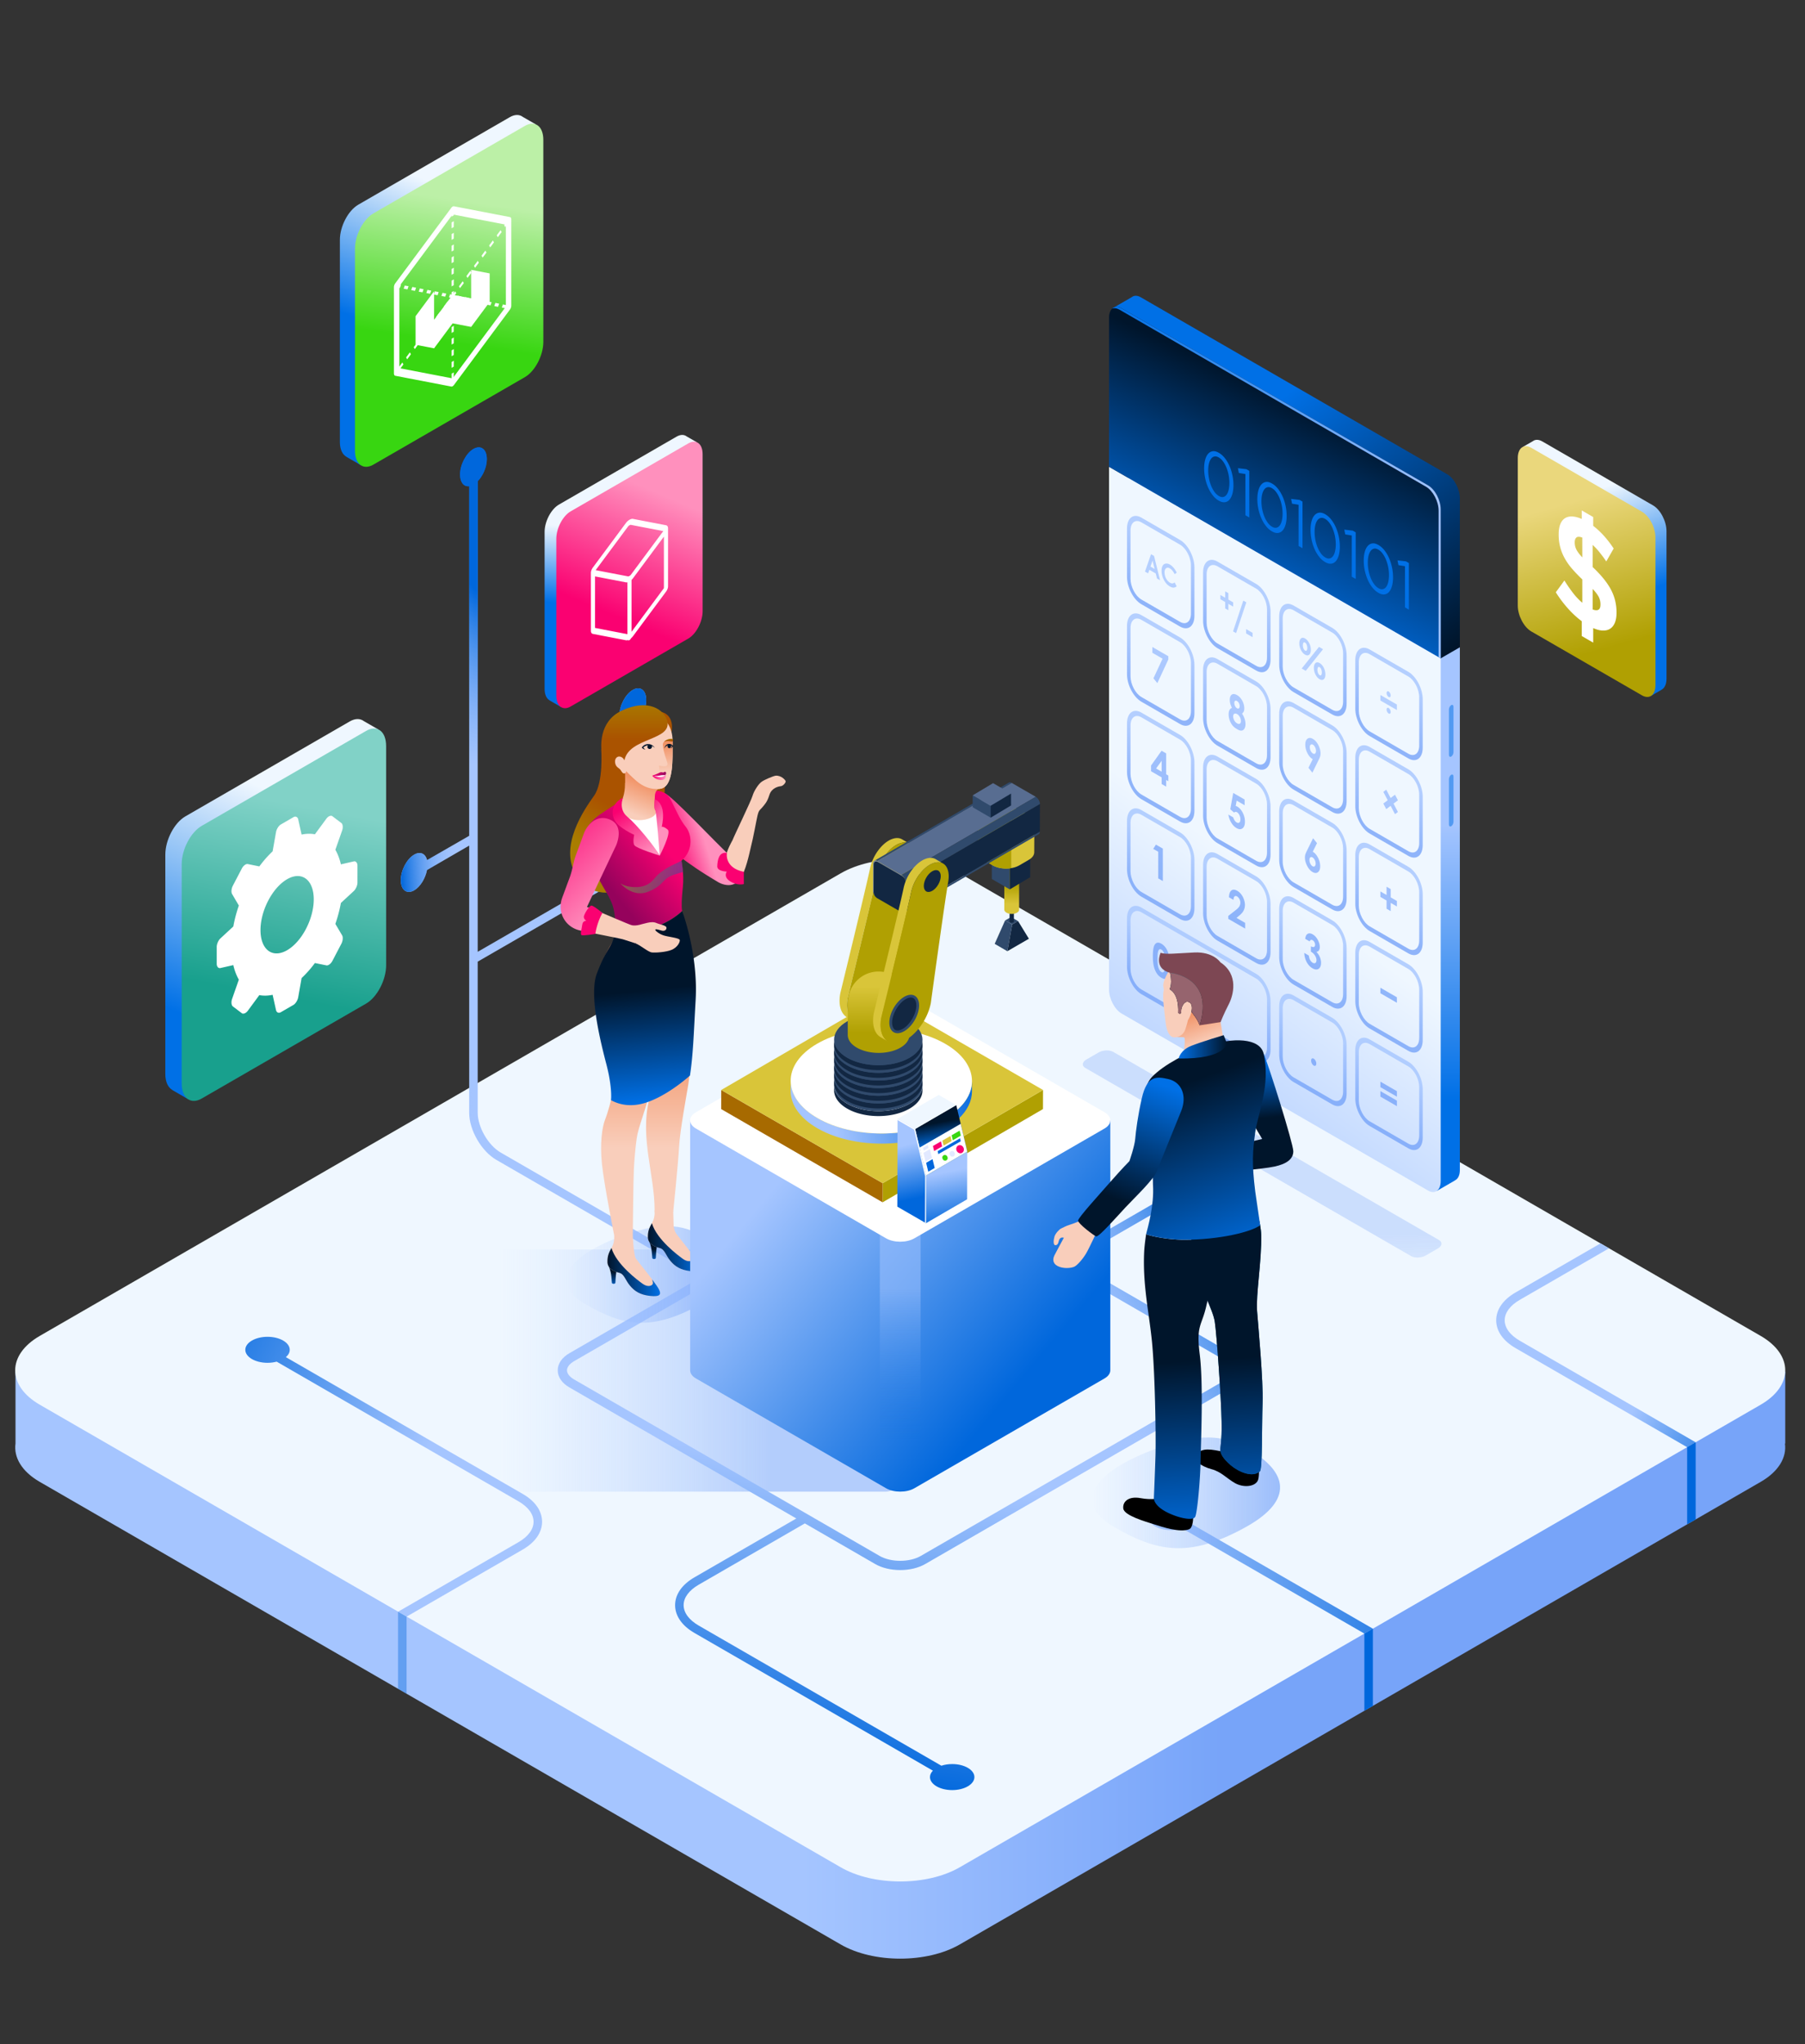 <svg xmlns="http://www.w3.org/2000/svg" xmlns:xlink="http://www.w3.org/1999/xlink" viewBox="90 50 530 600"><rect x="90" y="50" width="530" height="600" fill="#333333" stroke="none"/><linearGradient id="a" gradientUnits="userSpaceOnUse" x1="325.706" y1="482.303" x2="449.31" y2="482.303"><stop offset="0" stop-color="#a5c5ff"/><stop offset="1" stop-color="#77a4f9"/></linearGradient><path fill="url(#a)" d="M614.108 473.724h.093v-21.111h-54.005l-188.39-108.759c-9.613-5.545-25.334-5.545-34.949 0L148.47 452.612H94.551v21.111c-.551 4.029 1.809 8.173 7.115 11.234l235.19 135.788c9.615 5.552 25.336 5.552 34.949 0l235.19-135.788c5.305-3.061 7.666-7.204 7.113-11.233z"/><path fill="#EFF7FF" d="M371.806 306.342c-9.613-5.545-25.334-5.545-34.949 0l-235.19 135.783c-9.609 5.553-9.609 14.632 0 20.183l235.19 135.783c9.615 5.552 25.336 5.552 34.949 0l235.19-135.783c9.606-5.551 9.606-14.63 0-20.183l-235.19-135.783z"/><linearGradient id="b" gradientUnits="userSpaceOnUse" x1="236.586" y1="452.293" x2="316.152" y2="452.293"><stop offset="0" stop-color="#a5c5ff" stop-opacity="0"/><stop offset="1" stop-color="#77a4f9"/></linearGradient><path opacity=".5" fill="url(#b)" d="M230.906 420.01c1.503-1.791 4.646-3.257 6.985-3.257h112.193a4.265 4.265 0 0 1 4.252 4.252v62.575a4.264 4.264 0 0 1-4.252 4.252H237.892c-2.339 0-5.479-1.468-6.979-3.263l-24.317-29.088c-1.5-1.795-1.497-4.729.006-6.52l24.304-28.951z"/><defs><path id="c" d="M371.806 306.342c-9.613-5.545-25.334-5.545-34.949 0l-235.19 135.783c-9.609 5.553-9.609 14.632 0 20.183l235.19 135.783c9.615 5.552 25.336 5.552 34.949 0l235.19-135.783c9.606-5.551 9.606-14.63 0-20.183l-235.19-135.783z"/></defs><clipPath id="d"><use xlink:href="#c" overflow="visible"/></clipPath><g clip-path="url(#d)"><linearGradient id="e" gradientUnits="userSpaceOnUse" x1="349.921" y1="481.877" x2="336.188" y2="574.268"><stop offset="0" stop-color="#a5c5ff"/><stop offset="1" stop-color="#0067dc"/></linearGradient><path fill="url(#e)" d="M369.592 567.792c-1.154 0-2.237.178-3.179.487l-71.242-41.131c-2.862-1.652-4.438-3.784-4.438-6.004s1.576-4.352 4.438-6.004l31.156-17.987 20.653 11.924c1.979 1.143 4.589 1.771 7.35 1.771 2.762 0 5.371-.629 7.35-1.771l89.778-51.832c2.211-1.277 3.428-3.062 3.429-5.025 0-1.965-1.218-3.75-3.429-5.029l-46.894-27.072 46.401-26.789c.92.29 1.972.455 3.088.455 3.598 0 6.524-1.713 6.524-3.82 0-2.105-2.927-3.82-6.524-3.82s-6.524 1.715-6.524 3.82c0 .707.336 1.368.91 1.937l-46.375 26.774-40.386-23.316c-1.978-1.141-4.588-1.769-7.349-1.769s-5.37.628-7.35 1.769l-89.777 51.832c-2.212 1.279-3.43 3.064-3.429 5.029 0 1.963 1.218 3.748 3.429 5.025l66.624 38.465-29.906 17.266c-3.668 2.117-5.688 5.019-5.688 8.169s2.021 6.052 5.688 8.169l70.002 40.414c-.542.558-.855 1.199-.855 1.885 0 2.106 2.927 3.82 6.524 3.82s6.524-1.714 6.524-3.82-2.926-3.822-6.523-3.822zM256.487 452.219c0-.94.756-1.917 2.073-2.678l89.776-51.832c1.55-.894 3.734-1.405 5.993-1.405 2.26 0 4.443.512 5.992 1.405l89.778 51.831c1.316.762 2.072 1.738 2.072 2.679s-.756 1.915-2.072 2.677l-89.778 51.832c-1.549.895-3.733 1.407-5.992 1.407s-4.442-.513-5.992-1.407l-89.777-51.832c-1.317-.762-2.072-1.737-2.073-2.677z"/><linearGradient id="f" gradientUnits="userSpaceOnUse" x1="409.753" y1="456.653" x2="458.758" y2="428.562"><stop offset="0" stop-color="#a5c5ff" stop-opacity="0"/><stop offset="1" stop-color="#0067dc"/></linearGradient><path fill="url(#f)" d="M369.592 567.792c-1.154 0-2.237.178-3.179.487l-71.242-41.131c-2.862-1.652-4.438-3.784-4.438-6.004s1.576-4.352 4.438-6.004l31.156-17.987 20.653 11.924c1.979 1.143 4.589 1.771 7.35 1.771 2.762 0 5.371-.629 7.35-1.771l89.778-51.832c2.211-1.277 3.428-3.062 3.429-5.025 0-1.965-1.218-3.75-3.429-5.029l-46.894-27.072 46.401-26.789c.92.29 1.972.455 3.088.455 3.598 0 6.524-1.713 6.524-3.82 0-2.105-2.927-3.82-6.524-3.82s-6.524 1.715-6.524 3.82c0 .707.336 1.368.91 1.937l-46.375 26.774-40.386-23.316c-1.978-1.141-4.588-1.769-7.349-1.769s-5.37.628-7.35 1.769l-89.777 51.832c-2.212 1.279-3.43 3.064-3.429 5.029 0 1.963 1.218 3.748 3.429 5.025l66.624 38.465-29.906 17.266c-3.668 2.117-5.688 5.019-5.688 8.169s2.021 6.052 5.688 8.169l70.002 40.414c-.542.558-.855 1.199-.855 1.885 0 2.106 2.927 3.82 6.524 3.82s6.524-1.714 6.524-3.82-2.926-3.822-6.523-3.822zM256.487 452.219c0-.94.756-1.917 2.073-2.678l89.776-51.832c1.55-.894 3.734-1.405 5.993-1.405 2.26 0 4.443.512 5.992 1.405l89.778 51.831c1.316.762 2.072 1.738 2.072 2.679s-.756 1.915-2.072 2.677l-89.778 51.832c-1.549.895-3.733 1.407-5.992 1.407s-4.442-.513-5.992-1.407l-89.777-51.832c-1.317-.762-2.072-1.737-2.073-2.677z"/></g><linearGradient id="g" gradientUnits="userSpaceOnUse" x1="427.266" y1="519.064" x2="521.566" y2="519.064"><stop offset="0" stop-color="#a5c5ff"/><stop offset="1" stop-color="#0067dc"/></linearGradient><path clip-path="url(#d)" fill="url(#g)" d="M440.314 495.308c0-2.105-2.927-3.82-6.524-3.82s-6.524 1.715-6.524 3.82c0 2.107 2.927 3.82 6.524 3.82 1.207 0 2.335-.195 3.306-.532l83.221 48.046 1.25-2.164-82.032-47.36c.496-.54.779-1.156.779-1.81z"/><linearGradient id="h" gradientUnits="userSpaceOnUse" x1="198.457" y1="510.809" x2="124.458" y2="474.309"><stop offset="0" stop-color="#a5c5ff"/><stop offset="1" stop-color="#0067dc"/></linearGradient><path clip-path="url(#d)" fill="url(#h)" d="M243.481 488.497l-69.539-40.146c.716-.613 1.137-1.354 1.137-2.152 0-2.105-2.927-3.82-6.524-3.82s-6.524 1.715-6.524 3.82c0 2.107 2.927 3.82 6.524 3.82.958 0 1.865-.124 2.685-.342l70.992 40.986c2.862 1.652 4.438 3.784 4.438 6.004 0 2.219-1.576 4.352-4.438 6.004l-77.561 44.778 1.25 2.165 77.561-44.779c3.668-2.117 5.688-5.018 5.688-8.168s-2.021-6.052-5.689-8.17z"/><linearGradient id="i" gradientUnits="userSpaceOnUse" x1="580.186" y1="446.603" x2="612.185" y2="466.603"><stop offset="0" stop-color="#a5c5ff"/><stop offset="1" stop-color="#0067dc"/></linearGradient><path clip-path="url(#d)" fill="url(#i)" d="M536.261 443.538c-2.862-1.652-4.438-3.785-4.438-6.004 0-2.22 1.576-4.352 4.438-6.004l31.889-18.41-1.25-2.166-31.889 18.41c-3.668 2.118-5.688 5.02-5.688 8.17s2.021 6.051 5.688 8.168l75.141 43.382 1.25-2.165-75.141-43.381z"/><linearGradient id="j" gradientUnits="userSpaceOnUse" x1="563.719" y1="227.498" x2="551.494" y2="196.695"><stop offset="0" stop-color="#0070e6"/><stop offset=".999" stop-color="#eff7ff"/></linearGradient><path fill="url(#j)" d="M579.331 249.24l-.003-43.346c0-2.902-1.779-6.306-3.963-7.562l-32.503-18.767c-1.097-.633-2.092-.604-2.812-.047l-2.8 1.609c.634.526 1.2.785 1.696.888-.015.178-.043.348-.043.542l-.003 43.345c0 2.904 1.784 6.308 3.961 7.564l32.026 18.491-.113 2.304 3.13-1.812-.016-.008c.874-.468 1.443-1.581 1.443-3.201z"/><linearGradient id="k" gradientUnits="userSpaceOnUse" x1="562.211" y1="240.199" x2="550.211" y2="197.698"><stop offset="0" stop-color="#b0a002"/><stop offset="1" stop-color="#ead77c"/></linearGradient><path fill="url(#k)" d="M572.131 200.204l-32.508-18.769c-2.178-1.26-3.958.085-3.955 2.993l-.003 43.341c0 2.902 1.78 6.306 3.958 7.567l32.508 18.767c2.178 1.257 3.961-.088 3.961-2.992l-.003-43.345c0-2.903-1.78-6.306-3.958-7.562z"/><linearGradient id="l" gradientUnits="userSpaceOnUse" x1="270.703" y1="227.955" x2="272.098" y2="205.297"><stop offset="0" stop-color="#0070e6"/><stop offset=".999" stop-color="#eff7ff"/></linearGradient><path fill="url(#l)" d="M249.909 252.205l.003-46.063c0-3.084 1.89-6.701 4.211-8.037l34.54-19.943c1.166-.674 2.223-.642 2.987-.05l2.976 1.709c-.674.559-1.275.834-1.803.943.017.189.047.37.047.576l.002 46.062c0 3.086-1.896 6.703-4.209 8.038l-34.035 19.65.123 2.449-3.327-1.926.017-.009c-.926-.495-1.532-1.677-1.532-3.399z"/><linearGradient id="m" gradientUnits="userSpaceOnUse" x1="269.81" y1="230.56" x2="284.799" y2="195.353"><stop offset="0" stop-color="#fa0171"/><stop offset="1" stop-color="#ff90bd"/></linearGradient><path fill="url(#m)" d="M257.56 200.095l34.546-19.944c2.314-1.339 4.207.09 4.203 3.18l.004 46.058c0 3.084-1.893 6.701-4.207 8.042l-34.546 19.943c-2.313 1.335-4.209-.094-4.209-3.18l.003-46.062c0-3.086 1.892-6.702 4.206-8.037z"/><linearGradient id="n" gradientUnits="userSpaceOnUse" x1="1085.33" y1="149.975" x2="1068.605" y2="107.831" gradientTransform="matrix(-1 0 0 1 1296.484 0)"><stop offset="0" stop-color="#0070e6"/><stop offset=".999" stop-color="#eff7ff"/></linearGradient><path fill="url(#n)" d="M189.796 179.72l.004-59.304c0-3.971 2.434-8.628 5.421-10.347l44.47-25.676c1.501-.867 2.862-.826 3.847-.064l3.831 2.201c-.868.719-1.643 1.075-2.321 1.214.021.244.06.476.06.742l.003 59.303c0 3.973-2.44 8.63-5.419 10.349l-43.818 25.299.157 3.153-4.283-2.479.021-.013c-1.194-.639-1.973-2.16-1.973-4.378z"/><linearGradient id="o" gradientUnits="userSpaceOnUse" x1="219.869" y1="150.171" x2="226.028" y2="108.907"><stop offset="0" stop-color="#38d611"/><stop offset="1" stop-color="#bcf0a7"/></linearGradient><path fill="url(#o)" d="M199.646 112.63l44.478-25.678c2.979-1.724 5.416.116 5.411 4.094l.005 59.298c0 3.971-2.438 8.627-5.416 10.353l-44.478 25.676c-2.979 1.72-5.419-.121-5.419-4.093l.005-59.303c-.001-3.972 2.435-8.627 5.414-10.347z"/><linearGradient id="p" gradientUnits="userSpaceOnUse" x1="153.476" y1="351.86" x2="180.643" y2="286.751"><stop offset="0" stop-color="#0070e6"/><stop offset=".999" stop-color="#eff7ff"/></linearGradient><path fill="url(#p)" d="M138.539 365.222l.005-64.365c0-4.31 2.643-9.364 5.885-11.23l48.264-27.867c1.629-.94 3.105-.896 4.175-.07l4.157 2.389c-.941.781-1.781 1.166-2.518 1.318.021.264.063.517.063.805l.004 64.364c0 4.312-2.65 9.366-5.882 11.231l-47.557 27.458.169 3.422-4.648-2.69.023-.013c-1.294-.694-2.14-2.345-2.14-4.752z"/><linearGradient id="q" gradientUnits="userSpaceOnUse" x1="168.999" y1="342.038" x2="179.266" y2="286.684"><stop offset="0" stop-color="#18a08d"/><stop offset="1" stop-color="#81d2c7"/></linearGradient><path fill="url(#q)" d="M149.23 292.407l48.272-27.87c3.233-1.871 5.877.126 5.872 4.444l.005 64.358c0 4.31-2.644 9.364-5.877 11.237l-48.272 27.866c-3.233 1.867-5.882-.131-5.882-4.443l.004-64.363c.001-4.31 2.645-9.363 5.878-11.229z"/><path fill="#FFF" d="M193.898 302.833l-3.8.871c-.375-1.629-.927-3.063-1.625-4.269l1.991-5.678c.309-.871.205-1.863-.228-2.181l-2.637-1.999c-.434-.335-1.221-.008-1.744.701l-3.395 4.607c-1.208-.232-2.521-.214-3.902.093l-.998-4.495c-.154-.688-.777-.977-1.384-.63l-3.744 2.166c-.605.354-1.232 1.357-1.386 2.232l-.998 5.634c-1.378 1.295-2.688 2.787-3.902 4.425l-3.392-.692c-.529-.112-1.31.474-1.739 1.299l-2.644 5.055c-.433.821-.537 1.92-.224 2.442l1.983 3.383a40.678 40.678 0 0 0-1.62 6.144l-3.805 3.519c-.589.54-1.069 1.652-1.069 2.464v4.982c0 .817.48 1.372 1.069 1.237l3.805-.865c.368 1.62.922 3.053 1.62 4.271l-1.983 5.667c-.313.883-.209 1.856.224 2.187l2.644 2.005c.43.316 1.21 0 1.739-.71l3.392-4.608c1.214.229 2.524.214 3.902-.094l1.001 4.492c.15.696.777.991 1.383.634l3.744-2.162c.606-.351 1.229-1.357 1.384-2.222l.998-5.645a32.755 32.755 0 0 0 3.904-4.419l3.393.686c.526.108 1.311-.472 1.744-1.303l2.637-5.048c.433-.823.536-1.92.228-2.452l-1.991-3.375a42.006 42.006 0 0 0 1.625-6.144l3.8-3.512c.591-.555 1.066-1.663 1.066-2.476v-4.986c.001-.807-.475-1.363-1.066-1.231zm-19.595 26.076c-4.315 2.494-7.812-.154-7.816-5.913.005-5.745 3.501-12.433 7.819-14.925 4.312-2.487 7.819.156 7.819 5.911 0 5.75-3.507 12.439-7.822 14.927z"/><g><linearGradient id="r" gradientUnits="userSpaceOnUse" x1="469.964" y1="372.84" x2="469.964" y2="291.903"><stop offset="0" stop-color="#0070e6"/><stop offset=".999" stop-color="#a5c5ff"/></linearGradient><path fill="url(#r)" d="M421.271 183.771v153.438c0 2.7 1.656 5.866 3.683 7.036l86.934 50.19v5.129l5.354-3.091-.021-.014c.865-.4 1.434-1.459 1.435-3.027l.001-153.438-97.386-56.223z"/><linearGradient id="s" gradientUnits="userSpaceOnUse" x1="456.178" y1="304.028" x2="403.578" y2="377.735"><stop offset="0" stop-color="#eff7ff"/><stop offset=".999" stop-color="#a5c5ff"/></linearGradient><path fill="url(#s)" d="M415.646 340.457c0 2.7 1.656 5.866 3.683 7.036l90.02 51.973c2.024 1.168 3.681-.084 3.682-2.785l.001-153.438-97.385-56.225v153.439z"/><linearGradient id="t" gradientUnits="userSpaceOnUse" x1="419.246" y1="443.654" x2="419.246" y2="459.075" gradientTransform="matrix(.866 .5 0 1.155 134.786 -474.589)"><stop offset="0" stop-color="#a5c5ff"/><stop offset="1" stop-color="#77a4f9"/></linearGradient><path opacity=".8" fill="url(#t)" d="M503.537 272.617l-11.371-6.565c-2.324-1.342-4.216-4.956-4.216-8.055v-14.173c0-3.099 1.892-4.53 4.216-3.187l11.373 6.564c2.324 1.343 4.215 4.956 4.215 8.056v14.173c0 3.1-1.891 4.529-4.217 3.187zm-11.371-30.601c-1.754-1.013-3.181.065-3.18 2.404v14.173c0 2.339 1.428 5.064 3.181 6.077l11.372 6.566c1.754 1.013 3.18-.067 3.18-2.405v-14.173c0-2.338-1.427-5.065-3.18-6.078l-11.373-6.564z"/><linearGradient id="u" gradientUnits="userSpaceOnUse" x1="393.445" y1="443.654" x2="393.445" y2="459.075" gradientTransform="matrix(.866 .5 0 1.155 134.786 -474.589)"><stop offset="0" stop-color="#a5c5ff"/><stop offset="1" stop-color="#77a4f9"/></linearGradient><path opacity=".8" fill="url(#u)" d="M481.195 259.717l-11.372-6.565c-2.323-1.342-4.216-4.956-4.216-8.055v-14.173c0-3.1 1.891-4.53 4.216-3.188l11.372 6.565c2.324 1.342 4.216 4.956 4.216 8.056v14.173c0 3.101-1.89 4.53-4.216 3.187zm-11.372-30.601c-1.754-1.012-3.18.066-3.18 2.405l-.001 14.173c0 2.338 1.427 5.064 3.181 6.077l11.372 6.564c1.754 1.013 3.181-.065 3.181-2.404v-14.172c0-2.338-1.427-5.065-3.181-6.078l-11.372-6.565z"/><linearGradient id="v" gradientUnits="userSpaceOnUse" x1="367.643" y1="443.654" x2="367.643" y2="459.076" gradientTransform="matrix(.866 .5 0 1.155 134.786 -474.589)"><stop offset="0" stop-color="#a5c5ff"/><stop offset="1" stop-color="#77a4f9"/></linearGradient><path opacity=".8" fill="url(#v)" d="M458.851 246.816l-11.372-6.565c-2.325-1.342-4.216-4.957-4.216-8.056v-14.173c0-3.099 1.891-4.53 4.216-3.187l11.372 6.564c2.324 1.343 4.216 4.956 4.216 8.056v14.174c-.001 3.1-1.892 4.53-4.216 3.187zm-11.372-30.601c-1.754-1.012-3.181.065-3.181 2.404v14.173c0 2.339 1.427 5.065 3.181 6.077l11.372 6.566c1.754 1.013 3.181-.067 3.181-2.405v-14.173c0-2.338-1.427-5.065-3.181-6.078l-11.372-6.564z"/><linearGradient id="w" gradientUnits="userSpaceOnUse" x1="341.842" y1="443.656" x2="341.842" y2="459.077" gradientTransform="matrix(.866 .5 0 1.155 134.786 -474.589)"><stop offset="0" stop-color="#a5c5ff"/><stop offset="1" stop-color="#77a4f9"/></linearGradient><path opacity=".8" fill="url(#w)" d="M436.508 233.917l-11.371-6.565c-2.326-1.342-4.217-4.957-4.218-8.056l.001-14.173c0-3.1 1.891-4.53 4.216-3.188l11.372 6.565c2.323 1.342 4.216 4.956 4.216 8.057l-.001 14.172c.001 3.101-1.891 4.53-4.215 3.188zm-11.372-30.602c-1.754-1.012-3.181.066-3.181 2.405v14.174c0 2.338 1.426 5.064 3.181 6.077l11.372 6.564c1.753 1.013 3.18-.065 3.18-2.404l.001-14.173c0-2.338-1.428-5.065-3.181-6.078l-11.372-6.565z"/><linearGradient id="x" gradientUnits="userSpaceOnUse" x1="419.246" y1="468.445" x2="419.246" y2="484.321" gradientTransform="matrix(.866 .5 0 1.155 134.786 -474.589)"><stop offset="0" stop-color="#a5c5ff"/><stop offset="1" stop-color="#77a4f9"/></linearGradient><path opacity=".8" fill="url(#x)" d="M503.539 301.23l-11.373-6.564c-2.323-1.343-4.216-4.956-4.215-8.056l-.001-14.174c.001-3.1 1.893-4.529 4.216-3.187l11.373 6.565c2.324 1.342 4.216 4.957 4.216 8.056v14.173c-.001 3.099-1.892 4.53-4.216 3.187zm-11.373-30.602c-1.754-1.013-3.18.067-3.18 2.405v14.173c0 2.338 1.427 5.065 3.18 6.078l11.373 6.565c1.753 1.012 3.18-.065 3.18-2.404v-14.173c0-2.339-1.427-5.065-3.182-6.077l-11.371-6.567z"/><linearGradient id="y" gradientUnits="userSpaceOnUse" x1="393.445" y1="468.446" x2="393.445" y2="484.32" gradientTransform="matrix(.866 .5 0 1.155 134.786 -474.589)"><stop offset="0" stop-color="#a5c5ff"/><stop offset="1" stop-color="#77a4f9"/></linearGradient><path opacity=".8" fill="url(#y)" d="M481.195 288.331l-11.372-6.565c-2.324-1.342-4.216-4.956-4.216-8.056v-14.174c0-3.099 1.891-4.529 4.215-3.187l11.373 6.566c2.324 1.342 4.216 4.955 4.216 8.056v14.173c0 3.099-1.89 4.529-4.216 3.187zm-11.372-30.602c-1.754-1.013-3.181.066-3.18 2.404v14.173c-.001 2.339 1.426 5.065 3.18 6.078l11.372 6.565c1.754 1.012 3.18-.067 3.181-2.404v-14.173c0-2.339-1.427-5.064-3.181-6.077l-11.372-6.566z"/><linearGradient id="z" gradientUnits="userSpaceOnUse" x1="367.643" y1="468.447" x2="367.643" y2="484.321" gradientTransform="matrix(.866 .5 0 1.155 134.786 -474.589)"><stop offset="0" stop-color="#a5c5ff"/><stop offset="1" stop-color="#77a4f9"/></linearGradient><path opacity=".8" fill="url(#z)" d="M458.851 275.429l-11.372-6.564c-2.325-1.343-4.216-4.956-4.216-8.056v-14.173c0-3.1 1.892-4.529 4.216-3.187l11.372 6.565c2.325 1.342 4.216 4.956 4.216 8.055v14.173c-.001 3.1-1.892 4.53-4.216 3.187zm-11.372-30.601c-1.754-1.013-3.181.067-3.181 2.405v14.173c.001 2.338 1.427 5.065 3.181 6.078l11.372 6.564c1.754 1.013 3.181-.065 3.181-2.404v-14.173c0-2.339-1.428-5.064-3.181-6.077l-11.372-6.566z"/><linearGradient id="A" gradientUnits="userSpaceOnUse" x1="341.843" y1="468.447" x2="341.843" y2="484.321" gradientTransform="matrix(.866 .5 0 1.155 134.786 -474.589)"><stop offset="0" stop-color="#a5c5ff"/><stop offset="1" stop-color="#77a4f9"/></linearGradient><path opacity=".8" fill="url(#A)" d="M436.508 262.53l-11.372-6.565c-2.325-1.342-4.216-4.956-4.216-8.056v-14.173c-.001-3.099 1.891-4.529 4.215-3.187l11.372 6.565c2.324 1.342 4.216 4.955 4.217 8.056v14.173c0 3.099-1.893 4.529-4.216 3.187zm-11.371-30.602c-1.755-1.013-3.182.066-3.182 2.404v14.173c0 2.339 1.427 5.065 3.181 6.078l11.372 6.565c1.754 1.013 3.18-.067 3.18-2.404v-14.173c0-2.339-1.426-5.064-3.18-6.077l-11.371-6.566z"/><linearGradient id="B" gradientUnits="userSpaceOnUse" x1="419.246" y1="493.692" x2="419.246" y2="508.661" gradientTransform="matrix(.866 .5 0 1.155 134.786 -474.589)"><stop offset="0" stop-color="#a5c5ff"/><stop offset="1" stop-color="#77a4f9"/></linearGradient><path opacity=".8" fill="url(#B)" d="M503.539 329.844l-11.372-6.567c-2.324-1.341-4.216-4.955-4.217-8.055l.001-14.173c-.001-3.099 1.891-4.529 4.215-3.187l11.371 6.565c2.326 1.342 4.217 4.955 4.218 8.056l-.001 14.173c.001 3.1-1.891 4.53-4.215 3.188zm-11.373-30.602c-1.754-1.012-3.18.066-3.18 2.404v14.173c0 2.339 1.426 5.065 3.18 6.077l11.371 6.565c1.755 1.013 3.182-.066 3.182-2.404v-14.172c0-2.339-1.427-5.065-3.182-6.078l-11.371-6.565z"/><linearGradient id="C" gradientUnits="userSpaceOnUse" x1="393.445" y1="493.692" x2="393.445" y2="508.662" gradientTransform="matrix(.866 .5 0 1.155 134.786 -474.589)"><stop offset="0" stop-color="#a5c5ff"/><stop offset="1" stop-color="#77a4f9"/></linearGradient><path opacity=".8" fill="url(#C)" d="M481.195 316.943l-11.372-6.564c-2.325-1.343-4.216-4.957-4.216-8.056V288.15c0-3.1 1.891-4.53 4.216-3.187l11.372 6.564c2.324 1.343 4.216 4.956 4.216 8.056v14.174c0 3.099-1.891 4.529-4.216 3.186zm-11.372-30.6c-1.754-1.012-3.181.065-3.181 2.404l.001 14.174c-.001 2.338 1.427 5.064 3.18 6.077l11.372 6.565c1.754 1.013 3.181-.066 3.181-2.404v-14.174c-.001-2.338-1.427-5.064-3.181-6.077l-11.372-6.565z"/><linearGradient id="D" gradientUnits="userSpaceOnUse" x1="367.643" y1="493.692" x2="367.643" y2="508.662" gradientTransform="matrix(.866 .5 0 1.155 134.786 -474.589)"><stop offset="0" stop-color="#a5c5ff"/><stop offset="1" stop-color="#77a4f9"/></linearGradient><path opacity=".8" fill="url(#D)" d="M458.851 304.043l-11.372-6.566c-2.324-1.341-4.216-4.955-4.216-8.056v-14.173c0-3.099 1.891-4.529 4.216-3.187l11.372 6.565c2.324 1.342 4.216 4.956 4.216 8.057v14.172c-.001 3.101-1.891 4.53-4.216 3.188zm-11.372-30.601c-1.754-1.013-3.181.066-3.18 2.404l-.001 14.174c0 2.339 1.427 5.064 3.181 6.077l11.372 6.566c1.754 1.012 3.181-.066 3.181-2.404v-14.173c0-2.339-1.427-5.065-3.181-6.078l-11.372-6.566z"/><linearGradient id="E" gradientUnits="userSpaceOnUse" x1="341.842" y1="493.692" x2="341.842" y2="508.662" gradientTransform="matrix(.866 .5 0 1.155 134.786 -474.589)"><stop offset="0" stop-color="#a5c5ff"/><stop offset="1" stop-color="#77a4f9"/></linearGradient><path opacity=".8" fill="url(#E)" d="M436.508 291.142l-11.373-6.564c-2.324-1.343-4.216-4.956-4.215-8.055l-.001-14.174c.001-3.1 1.892-4.53 4.217-3.187l11.372 6.565c2.323 1.343 4.216 4.956 4.215 8.055l.001 14.174c-.001 3.099-1.893 4.529-4.216 3.186zm-11.372-30.6c-1.754-1.013-3.181.065-3.181 2.404v14.173c0 2.338 1.427 5.064 3.182 6.077l11.371 6.565c1.754 1.012 3.18-.066 3.181-2.404l-.001-14.174c0-2.338-1.427-5.064-3.18-6.077l-11.372-6.564z"/><linearGradient id="F" gradientUnits="userSpaceOnUse" x1="393.445" y1="519.24" x2="393.445" y2="534.213" gradientTransform="matrix(.866 .5 0 1.155 134.786 -474.589)"><stop offset="0" stop-color="#a5c5ff"/><stop offset="1" stop-color="#77a4f9"/></linearGradient><path opacity=".8" fill="url(#F)" d="M481.195 345.557l-11.372-6.565c-2.324-1.342-4.216-4.956-4.216-8.056v-14.172c0-3.101 1.892-4.529 4.216-3.188l11.372 6.566c2.325 1.341 4.216 4.956 4.216 8.055v14.173c0 3.099-1.89 4.529-4.216 3.187zm-11.373-30.602c-1.753-1.013-3.18.066-3.18 2.405l.001 14.172c0 2.339 1.426 5.065 3.18 6.078l11.372 6.565c1.754 1.013 3.181-.066 3.181-2.404v-14.173c0-2.339-1.427-5.065-3.181-6.078l-11.373-6.565z"/><linearGradient id="G" gradientUnits="userSpaceOnUse" x1="367.643" y1="519.24" x2="367.643" y2="534.213" gradientTransform="matrix(.866 .5 0 1.155 134.786 -474.589)"><stop offset="0" stop-color="#a5c5ff"/><stop offset="1" stop-color="#77a4f9"/></linearGradient><path opacity=".8" fill="url(#G)" d="M458.851 332.656l-11.372-6.565c-2.325-1.343-4.216-4.956-4.216-8.056v-14.172c0-3.101 1.891-4.53 4.216-3.189l11.372 6.566c2.323 1.341 4.216 4.956 4.216 8.055v14.174c-.001 3.099-1.892 4.53-4.216 3.187zm-11.372-30.601c-1.754-1.012-3.181.066-3.181 2.405v14.172c0 2.338 1.427 5.065 3.181 6.078l11.372 6.564c1.754 1.013 3.181-.066 3.181-2.404v-14.173c0-2.339-1.427-5.064-3.181-6.077l-11.372-6.565z"/><linearGradient id="H" gradientUnits="userSpaceOnUse" x1="341.843" y1="519.24" x2="341.843" y2="534.213" gradientTransform="matrix(.866 .5 0 1.155 134.786 -474.589)"><stop offset="0" stop-color="#a5c5ff"/><stop offset="1" stop-color="#77a4f9"/></linearGradient><path opacity=".8" fill="url(#H)" d="M436.508 319.756l-11.372-6.566c-2.325-1.342-4.216-4.956-4.216-8.056v-14.172c0-3.1 1.891-4.529 4.217-3.188l11.371 6.566c2.324 1.341 4.216 4.956 4.216 8.055v14.174c0 3.099-1.893 4.53-4.216 3.187zm-11.373-30.602c-1.754-1.012-3.18.066-3.18 2.405v14.173c0 2.339 1.427 5.065 3.181 6.078l11.372 6.565c1.754 1.013 3.181-.066 3.18-2.404v-14.173c0-2.339-1.428-5.065-3.181-6.078l-11.372-6.566z"/><linearGradient id="I" gradientUnits="userSpaceOnUse" x1="393.445" y1="544.485" x2="393.445" y2="557.843" gradientTransform="matrix(.866 .5 0 1.155 134.786 -474.589)"><stop offset="0" stop-color="#a5c5ff"/><stop offset="1" stop-color="#77a4f9"/></linearGradient><path opacity=".8" fill="url(#I)" d="M481.195 374.17l-11.372-6.565c-2.323-1.343-4.216-4.956-4.216-8.056v-14.173c0-3.1 1.891-4.53 4.216-3.187l11.372 6.564c2.324 1.343 4.216 4.957 4.216 8.057v14.172c0 3.101-1.89 4.53-4.216 3.188zm-11.372-30.601c-1.754-1.013-3.18.065-3.18 2.404l-.001 14.173c0 2.338 1.427 5.064 3.181 6.077l11.372 6.564c1.754 1.013 3.181-.065 3.181-2.404V356.21c0-2.337-1.427-5.065-3.181-6.077l-11.372-6.564z"/><linearGradient id="J" gradientUnits="userSpaceOnUse" x1="354.742" y1="544.487" x2="354.742" y2="557.844" gradientTransform="matrix(.866 .5 0 1.155 134.786 -474.589)"><stop offset="0" stop-color="#a5c5ff"/><stop offset="1" stop-color="#77a4f9"/></linearGradient><path opacity=".8" fill="url(#J)" d="M458.851 361.269l-33.714-19.465c-2.326-1.342-4.217-4.956-4.218-8.055l.001-14.173c0-3.101 1.891-4.53 4.216-3.188l33.715 19.465c2.324 1.342 4.216 4.955 4.216 8.055v14.174c-.001 3.1-1.893 4.528-4.216 3.187zm-33.715-43.5c-1.754-1.013-3.181.065-3.181 2.404v14.173c0 2.338 1.426 5.064 3.18 6.077l33.716 19.465c1.754 1.013 3.181-.067 3.181-2.404V343.31c0-2.338-1.427-5.064-3.181-6.077l-33.715-19.464z"/><linearGradient id="K" gradientUnits="userSpaceOnUse" x1="419.246" y1="518.006" x2="419.246" y2="533.88" gradientTransform="matrix(.866 .5 0 1.155 134.786 -474.589)"><stop offset="0" stop-color="#a5c5ff"/><stop offset="1" stop-color="#77a4f9"/></linearGradient><path opacity=".8" fill="url(#K)" d="M503.539 358.456l-11.373-6.564c-2.323-1.343-4.216-4.956-4.216-8.056v-14.173c0-3.101 1.891-4.53 4.216-3.188l11.371 6.566c2.325 1.341 4.217 4.956 4.217 8.055l.001 14.173c-.001 3.099-1.892 4.53-4.216 3.187zm-11.373-30.601c-1.753-1.013-3.18.066-3.18 2.405v14.172c-.001 2.338 1.427 5.065 3.18 6.078l11.373 6.564c1.753 1.013 3.18-.066 3.18-2.404v-14.173c0-2.339-1.427-5.064-3.18-6.077l-11.373-6.565z"/><linearGradient id="L" gradientUnits="userSpaceOnUse" x1="419.246" y1="543.251" x2="419.246" y2="558.22" gradientTransform="matrix(.866 .5 0 1.155 134.786 -474.589)"><stop offset="0" stop-color="#a5c5ff"/><stop offset="1" stop-color="#77a4f9"/></linearGradient><path opacity=".8" fill="url(#L)" d="M503.537 387.069l-11.371-6.565c-2.324-1.343-4.216-4.956-4.215-8.056l-.001-14.174c0-3.099 1.892-4.529 4.216-3.187l11.371 6.565c2.326 1.342 4.217 4.955 4.217 8.056l.001 14.174c-.001 3.099-1.892 4.529-4.218 3.187zm-11.371-30.6c-1.754-1.013-3.181.064-3.18 2.403v14.174c0 2.339 1.427 5.064 3.181 6.077l11.372 6.565c1.754 1.014 3.18-.066 3.18-2.403V369.11c0-2.338-1.427-5.064-3.182-6.076l-11.371-6.565z"/><linearGradient id="M" gradientUnits="userSpaceOnUse" x1="340.932" y1="457.571" x2="340.932" y2="529.667" gradientTransform="matrix(.866 .5 0 1.155 134.786 -474.589)"><stop offset="0" stop-color="#a5c5ff"/><stop offset="1" stop-color="#77a4f9"/></linearGradient><path opacity=".8" fill="url(#M)" d="M431.443 308.609l.001-9.519-2.034-1.174-.787 1.248 1.471.848v7.818z"/><linearGradient id="N" gradientUnits="userSpaceOnUse" x1="367.615" y1="457.565" x2="367.615" y2="529.666" gradientTransform="matrix(.866 .5 0 1.155 134.786 -474.589)"><stop offset="0" stop-color="#a5c5ff"/><stop offset="1" stop-color="#77a4f9"/></linearGradient><path opacity=".8" fill="url(#N)" d="M453.869 318.755c.641-.52 1.082-1.035 1.324-1.547a3.78 3.78 0 0 0 .361-1.616c0-.475-.101-1-.3-1.574a5.4 5.4 0 0 0-.795-1.514 3.87 3.87 0 0 0-1.148-1.028c-.702-.405-1.277-.442-1.726-.113-.448.331-.689 1-.726 2.004l1.325.766c.014-.49.117-.822.312-1 .193-.177.436-.181.727-.013.288.167.523.422.707.768.183.344.274.701.274 1.067 0 .354-.089.699-.266 1.035-.176.336-.53.709-1.064 1.123l-2.208 1.728v.867l4.946 2.855v-1.677l-2.546-1.468.803-.663z"/><linearGradient id="O" gradientUnits="userSpaceOnUse" x1="393.354" y1="457.568" x2="393.354" y2="529.666" gradientTransform="matrix(.866 .5 0 1.155 134.786 -474.589)"><stop offset="0" stop-color="#a5c5ff"/><stop offset="1" stop-color="#77a4f9"/></linearGradient><path opacity=".8" fill="url(#O)" d="M476.511 329.386c.329-.024.582-.163.755-.411.173-.25.26-.587.26-1.009 0-.682-.198-1.385-.595-2.11-.396-.725-.887-1.256-1.473-1.594-.657-.379-1.202-.396-1.637-.052-.31.248-.499.704-.567 1.368l1.307.754c.058-.217.165-.359.324-.424.158-.065.335-.043.529.069.221.127.397.316.534.564.136.249.204.503.204.762 0 .198-.045.36-.134.486a.473.473 0 0 1-.374.202c-.159.009-.403-.063-.73-.218l-.001 1.552c.531.316.938.704 1.218 1.164.282.459.424.906.424 1.337 0 .392-.104.664-.314.815-.208.151-.471.135-.787-.048-.305-.175-.556-.441-.756-.795-.198-.354-.326-.794-.386-1.32l-1.344-.776c.043.987.281 1.885.718 2.696.437.811 1.002 1.416 1.693 1.816.731.422 1.334.473 1.807.152.472-.32.708-.907.708-1.762 0-.583-.122-1.159-.366-1.729a4.617 4.617 0 0 0-1.017-1.489z"/><linearGradient id="P" gradientUnits="userSpaceOnUse" x1="342.07" y1="457.578" x2="342.07" y2="529.668" gradientTransform="matrix(.866 .5 0 1.155 134.786 -474.589)"><stop offset="0" stop-color="#a5c5ff"/><stop offset="1" stop-color="#77a4f9"/></linearGradient><path opacity=".8" fill="url(#P)" d="M432.344 328.277c-.377-.559-.826-.987-1.347-1.288-.802-.463-1.43-.394-1.878.209-.405.552-.607 1.701-.607 3.45 0 1.25.104 2.274.311 3.071.207.796.493 1.466.859 2.01a4.09 4.09 0 0 0 1.354 1.281c.538.31.982.401 1.333.275.354-.127.635-.482.843-1.064.21-.583.314-1.506.314-2.771 0-1.25-.104-2.286-.31-3.105-.203-.821-.495-1.51-.872-2.068zm-.532 6.845c-.193.323-.455.39-.784.201-.343-.198-.62-.587-.835-1.172-.215-.583-.323-1.477-.323-2.681 0-.923.048-1.597.141-2.021.094-.426.229-.685.406-.779.18-.092.382-.074.611.059.335.193.609.589.822 1.185.211.597.316 1.521.316 2.772 0 1.233-.118 2.045-.354 2.436z"/><linearGradient id="Q" gradientUnits="userSpaceOnUse" x1="393.717" y1="457.639" x2="393.717" y2="529.682" gradientTransform="matrix(.866 .5 0 1.155 134.786 -474.589)"><stop offset="0" stop-color="#a5c5ff"/><stop offset="1" stop-color="#77a4f9"/></linearGradient><path opacity=".8" fill="url(#Q)" d="M475.744 360.738c-.21-.122-.389-.128-.537-.018-.15.11-.225.306-.225.586s.074.563.224.849c.149.283.328.486.538.607.211.122.39.126.539.015.148-.113.223-.311.223-.591a1.783 1.783 0 0 0-.223-.844c-.149-.281-.328-.483-.539-.604z"/><linearGradient id="R" gradientUnits="userSpaceOnUse" x1="341.492" y1="457.568" x2="341.492" y2="529.669" gradientTransform="matrix(.866 .5 0 1.155 134.786 -474.589)"><stop offset="0" stop-color="#a5c5ff"/><stop offset="1" stop-color="#77a4f9"/></linearGradient><path opacity=".8" fill="url(#R)" d="M431.094 280.134l1.33.768v-1.955l.635.368v-1.676l-.635-.368v-6.128l-1.354-.782-3.092 4.343v1.676l3.116 1.799v1.955zm-1.631-4.572l1.632-2.249-.001 3.19-1.631-.941z"/><linearGradient id="S" gradientUnits="userSpaceOnUse" x1="367.592" y1="457.567" x2="367.592" y2="529.668" gradientTransform="matrix(.866 .5 0 1.155 134.786 -474.589)"><stop offset="0" stop-color="#a5c5ff"/><stop offset="1" stop-color="#77a4f9"/></linearGradient><path opacity=".8" fill="url(#S)" d="M453.142 291.42a1.889 1.889 0 0 1-.595-.573 3.276 3.276 0 0 1-.434-.927l-1.427-.824c.135.881.422 1.678.858 2.392.437.714.959 1.246 1.567 1.597.679.392 1.257.408 1.73.045s.71-1.008.711-1.936c0-.919-.214-1.796-.644-2.633-.428-.837-.966-1.441-1.614-1.815a1.483 1.483 0 0 0-.459-.175l.29-1.56 2.33 1.345.001-1.676-3.345-1.931-.864 4.788 1.106.97a.794.794 0 0 1 .425-.202.703.703 0 0 1 .439.105c.278.161.516.439.711.835.195.395.293.812.293 1.252 0 .453-.104.764-.314.931-.209.169-.465.166-.765-.008z"/><linearGradient id="T" gradientUnits="userSpaceOnUse" x1="393.321" y1="457.573" x2="393.321" y2="529.663" gradientTransform="matrix(.866 .5 0 1.155 134.786 -474.589)"><stop offset="0" stop-color="#a5c5ff"/><stop offset="1" stop-color="#77a4f9"/></linearGradient><path opacity=".8" fill="url(#T)" d="M475.555 296.045l-1.834 3.73c-.239.478-.393.848-.46 1.107a3.391 3.391 0 0 0-.099.828c0 .773.215 1.582.643 2.427.43.844.966 1.454 1.609 1.825.615.355 1.139.37 1.574.045.436-.324.653-.9.653-1.729 0-.858-.211-1.699-.636-2.522-.424-.823-.939-1.41-1.543-1.759l1.249-2.513-1.156-1.439zm.491 6.371c.178.346.266.702.266 1.069 0 .375-.091.633-.272.773-.181.142-.397.14-.649-.006-.24-.138-.449-.385-.629-.738-.179-.355-.269-.715-.269-1.082s.086-.622.258-.767c.17-.145.383-.145.635.001.264.154.485.405.66.75z"/><linearGradient id="U" gradientUnits="userSpaceOnUse" x1="341.718" y1="457.569" x2="341.718" y2="529.67" gradientTransform="matrix(.866 .5 0 1.155 134.786 -474.589)"><stop offset="0" stop-color="#a5c5ff"/><stop offset="1" stop-color="#77a4f9"/></linearGradient><path opacity=".8" fill="url(#U)" d="M429.833 250.512l3.223-6.946v-.952l-4.685-2.704v1.702l2.994 1.729-2.68 5.766z"/><linearGradient id="V" gradientUnits="userSpaceOnUse" x1="367.727" y1="457.573" x2="367.727" y2="529.663" gradientTransform="matrix(.866 .5 0 1.155 134.786 -474.589)"><stop offset="0" stop-color="#a5c5ff"/><stop offset="1" stop-color="#77a4f9"/></linearGradient><path opacity=".8" fill="url(#V)" d="M454.7 259.469c.251-.217.426-.443.522-.678.095-.236.142-.524.143-.865a4.69 4.69 0 0 0-.273-1.512 4.987 4.987 0 0 0-.751-1.407 3.742 3.742 0 0 0-1.103-.979c-.423-.245-.798-.348-1.121-.309-.324.04-.574.211-.754.516-.18.304-.27.703-.27 1.2 0 .362.054.736.162 1.125s.27.788.483 1.2a1.4 1.4 0 0 0-.735.679c-.163.318-.245.728-.244 1.228 0 .578.101 1.157.304 1.734.205.578.476 1.078.816 1.501.341.423.798.8 1.373 1.133.537.31.979.447 1.325.412.347-.036.622-.227.827-.576.206-.346.309-.795.309-1.343.001-.504-.088-1.026-.265-1.561s-.425-1.035-.748-1.498zm-2.055-3.743c.144-.113.327-.104.551.025.243.14.438.349.587.626.15.277.223.568.224.874-.001.321-.073.542-.221.66-.147.117-.336.109-.565-.023-.224-.129-.411-.341-.563-.634a1.959 1.959 0 0 1-.229-.9c.001-.307.071-.516.216-.628zm1.417 6.688c-.207.129-.482.094-.828-.105-.344-.198-.62-.49-.83-.877s-.315-.772-.314-1.156c0-.366.11-.619.334-.755.223-.136.498-.11.825.079.32.185.587.472.8.86.214.389.32.78.32 1.172 0 .392-.101.653-.307.782z"/><linearGradient id="W" gradientUnits="userSpaceOnUse" x1="393.443" y1="457.572" x2="393.443" y2="529.662" gradientTransform="matrix(.866 .5 0 1.155 134.786 -474.589)"><stop offset="0" stop-color="#a5c5ff"/><stop offset="1" stop-color="#77a4f9"/></linearGradient><path opacity=".8" fill="url(#W)" d="M477.748 271.133c0-.775-.215-1.586-.643-2.431-.429-.844-.966-1.452-1.608-1.823-.615-.355-1.141-.372-1.575-.047-.436.323-.653.902-.653 1.734 0 .857.212 1.698.637 2.52.424.823.939 1.409 1.547 1.76l-1.252 2.518 1.155 1.431 1.834-3.736c.24-.478.393-.845.46-1.102.067-.256.098-.531.098-.824zm-1.586.039c-.173.146-.385.146-.637 0-.266-.153-.486-.402-.661-.749a2.333 2.333 0 0 1-.266-1.07c0-.37.091-.626.271-.77.182-.142.397-.141.65.005.239.138.449.384.629.738.18.353.269.715.269 1.084.001.362-.085.615-.255.762z"/><linearGradient id="X" gradientUnits="userSpaceOnUse" x1="419.121" y1="457.565" x2="419.121" y2="529.669" gradientTransform="matrix(.866 .5 0 1.155 134.786 -474.589)"><stop offset="0" stop-color="#a5c5ff"/><stop offset="1" stop-color="#77a4f9"/></linearGradient><path opacity=".8" fill="url(#X)" d="M497.138 316.737l1.213.701.001-2.42 1.815 1.048v-1.618l-1.815-1.048-.002-2.428-1.212-.701v2.428l-1.816-1.048v1.618l1.816 1.048z"/><linearGradient id="Y" gradientUnits="userSpaceOnUse" x1="419.12" y1="457.576" x2="419.12" y2="529.735" gradientTransform="matrix(.866 .5 0 1.155 134.786 -474.589)"><stop offset="0" stop-color="#a5c5ff"/><stop offset="1" stop-color="#77a4f9"/></linearGradient><path opacity=".8" fill="url(#Y)" d="M500.166 256.796l-4.845-2.797v1.618l4.845 2.797z"/><linearGradient id="Z" gradientUnits="userSpaceOnUse" x1="419.121" y1="457.606" x2="419.121" y2="529.664" gradientTransform="matrix(.866 .5 0 1.155 134.786 -474.589)"><stop offset="0" stop-color="#a5c5ff"/><stop offset="1" stop-color="#77a4f9"/></linearGradient><path opacity=".8" fill="url(#Z)" d="M500.167 342.721l-4.845-2.797v1.618l4.845 2.797z"/><linearGradient id="aa" gradientUnits="userSpaceOnUse" x1="419.793" y1="457.568" x2="419.793" y2="529.672" gradientTransform="matrix(.866 .5 0 1.155 134.786 -474.589)"><stop offset="0" stop-color="#a5c5ff"/><stop offset="1" stop-color="#77a4f9"/></linearGradient><path opacity=".8" fill="url(#aa)" d="M500.47 284.902l-.858-1.64-1.287.974-1.283-2.453-.857.65 1.283 2.451-1.284.97.858 1.64 1.283-.97 1.284 2.452.859-.648-1.285-2.454z"/><linearGradient id="ab" gradientUnits="userSpaceOnUse" x1="419.123" y1="457.552" x2="419.123" y2="529.66" gradientTransform="matrix(.866 .5 0 1.155 134.786 -474.589)"><stop offset="0" stop-color="#a5c5ff"/><stop offset="1" stop-color="#77a4f9"/></linearGradient><path opacity=".8" fill="url(#ab)" d="M495.322 371.88l4.849 2.8v-1.619l-4.849-2.798z"/><linearGradient id="ac" gradientUnits="userSpaceOnUse" x1="419.123" y1="457.553" x2="419.123" y2="529.661" gradientTransform="matrix(.866 .5 0 1.155 134.786 -474.589)"><stop offset="0" stop-color="#a5c5ff"/><stop offset="1" stop-color="#77a4f9"/></linearGradient><path opacity=".8" fill="url(#ac)" d="M495.322 369.104l4.849 2.798v-1.617l-4.849-2.799z"/><linearGradient id="ad" gradientUnits="userSpaceOnUse" x1="339.065" y1="457.571" x2="339.065" y2="529.667" gradientTransform="matrix(.866 .5 0 1.155 134.786 -474.589)"><stop offset="0" stop-color="#a5c5ff"/><stop offset="1" stop-color="#77a4f9"/></linearGradient><path opacity=".8" fill="url(#ad)" d="M429.72 219.8l.909.525-1.767-7.143-.888-.513-1.771 5.101.908.524.374-1.044 1.874 1.082.361 1.468zm-1.911-3.501l.614-1.747.614 2.456-1.228-.709z"/><linearGradient id="ae" gradientUnits="userSpaceOnUse" x1="344.705" y1="457.573" x2="344.705" y2="529.674" gradientTransform="matrix(.866 .5 0 1.155 134.786 -474.589)"><stop offset="0" stop-color="#a5c5ff"/><stop offset="1" stop-color="#77a4f9"/></linearGradient><path opacity=".8" fill="url(#ae)" d="M433.51 216.84c.52.3.988.863 1.404 1.689l.611-.424a6.609 6.609 0 0 0-.907-1.434c-.351-.416-.716-.733-1.095-.952-.445-.257-.861-.353-1.247-.287s-.682.276-.891.631c-.205.355-.309.837-.31 1.448 0 .944.227 1.848.683 2.715.453.865 1.04 1.505 1.752 1.917.387.223.732.337 1.033.341.303.004.622-.118.961-.364l-.591-1.166c-.252.188-.483.284-.693.29-.21.004-.441-.065-.695-.212a2.762 2.762 0 0 1-.812-.739 3.761 3.761 0 0 1-.564-1.072 3.701 3.701 0 0 1-.199-1.203c-.001-.585.151-.992.451-1.218.3-.228.669-.214 1.109.04z"/><linearGradient id="af" gradientUnits="userSpaceOnUse" x1="364.241" y1="457.572" x2="364.241" y2="529.675" gradientTransform="matrix(.866 .5 0 1.155 134.786 -474.589)"><stop offset="0" stop-color="#a5c5ff"/><stop offset="1" stop-color="#77a4f9"/></linearGradient><path opacity=".8" fill="url(#af)" d="M450.688 229.123l.001-1.874 1.405.812.001-1.253-1.407-.812v-1.879l-.939-.543v1.879l-1.406-.811v1.252l1.406.813v1.874z"/><linearGradient id="ag" gradientUnits="userSpaceOnUse" x1="368.619" y1="457.571" x2="368.619" y2="529.663" gradientTransform="matrix(.866 .5 0 1.155 134.786 -474.589)"><stop offset="0" stop-color="#a5c5ff"/><stop offset="1" stop-color="#77a4f9"/></linearGradient><path opacity=".8" fill="url(#ag)" d="M452.946 235.834l3.01-9.032-.889-.513-3.004 9.036z"/><linearGradient id="ah" gradientUnits="userSpaceOnUse" x1="371.889" y1="457.571" x2="371.889" y2="529.658" gradientTransform="matrix(.866 .5 0 1.155 134.786 -474.589)"><stop offset="0" stop-color="#a5c5ff"/><stop offset="1" stop-color="#77a4f9"/></linearGradient><path opacity=".8" fill="url(#ah)" d="M455.887 235.925l1.909 1.102-.001-1.273-1.909-1.102z"/><linearGradient id="ai" gradientUnits="userSpaceOnUse" x1="395.727" y1="457.57" x2="395.727" y2="529.664" gradientTransform="matrix(.866 .5 0 1.155 134.786 -474.589)"><stop offset="0" stop-color="#a5c5ff"/><stop offset="1" stop-color="#77a4f9"/></linearGradient><path opacity=".8" fill="url(#ai)" d="M478.712 246.025a4.083 4.083 0 0 0-.531-.811 2.63 2.63 0 0 0-.686-.581c-.253-.146-.483-.217-.691-.213s-.388.069-.537.2a1.292 1.292 0 0 0-.349.554c-.082.24-.123.524-.124.85l.001.027c0 .327.039.654.119.982.08.329.194.643.342.94.15.299.327.57.533.812.205.242.435.437.685.581.252.146.482.217.692.214a.806.806 0 0 0 .536-.201 1.28 1.28 0 0 0 .349-.554c.082-.24.124-.523.123-.85l.001-.026a4.412 4.412 0 0 0-.463-1.924zm-.582 1.375c-.001.299-.052.535-.157.703-.106.169-.267.192-.479.069-.199-.114-.356-.323-.477-.625a2.521 2.521 0 0 1-.18-.919l.001-.026c0-.309.054-.545.158-.71.105-.165.266-.185.477-.063.2.116.358.325.478.627.12.303.179.609.179.918v.026z"/><linearGradient id="aj" gradientUnits="userSpaceOnUse" x1="390.79" y1="457.571" x2="390.79" y2="529.673" gradientTransform="matrix(.866 .5 0 1.155 134.786 -474.589)"><stop offset="0" stop-color="#a5c5ff"/><stop offset="1" stop-color="#77a4f9"/></linearGradient><path opacity=".8" fill="url(#aj)" d="M473.201 242.154c.25.145.481.217.69.213a.8.8 0 0 0 .536-.2c.15-.131.266-.316.349-.555.082-.239.124-.522.123-.85l.001-.026a4.35 4.35 0 0 0-.463-1.923 4.097 4.097 0 0 0-.531-.811 2.657 2.657 0 0 0-.687-.581c-.251-.146-.481-.217-.69-.213a.815.815 0 0 0-.537.2 1.279 1.279 0 0 0-.348.555 2.597 2.597 0 0 0-.125.849l.001.027c-.001.327.04.655.12.983a4.315 4.315 0 0 0 .874 1.751c.205.241.435.436.687.581zm-.638-2.766c.001-.309.054-.545.159-.71.106-.164.265-.185.479-.062.197.114.356.323.476.626.12.302.18.61.179.918l.001.027c0 .301-.053.535-.158.704-.106.169-.267.191-.479.068-.199-.114-.356-.323-.478-.626a2.514 2.514 0 0 1-.178-.919l-.001-.026z"/><linearGradient id="ak" gradientUnits="userSpaceOnUse" x1="393.259" y1="457.571" x2="393.259" y2="529.673" gradientTransform="matrix(.866 .5 0 1.155 134.786 -474.589)"><stop offset="0" stop-color="#a5c5ff"/><stop offset="1" stop-color="#77a4f9"/></linearGradient><path opacity=".8" fill="url(#ak)" d="M478.479 240.562l-1.185-.683-5.077 6.346 1.182.682z"/><linearGradient id="al" gradientUnits="userSpaceOnUse" x1="419.12" y1="457.572" x2="419.12" y2="529.681" gradientTransform="matrix(.866 .5 0 1.155 134.786 -474.589)"><stop offset="0" stop-color="#a5c5ff"/><stop offset="1" stop-color="#77a4f9"/></linearGradient><path opacity=".8" fill="url(#al)" d="M497.744 254.588c.335.194.606-.011.606-.458 0-.445-.271-.965-.606-1.159-.335-.192-.606.013-.607.458.001.448.272.967.607 1.159z"/><linearGradient id="am" gradientUnits="userSpaceOnUse" x1="419.121" y1="457.569" x2="419.121" y2="529.628" gradientTransform="matrix(.866 .5 0 1.155 134.786 -474.589)"><stop offset="0" stop-color="#a5c5ff"/><stop offset="1" stop-color="#77a4f9"/></linearGradient><path opacity=".8" fill="url(#am)" d="M497.138 258.276c0 .446.271.966.606 1.16.335.192.606-.013.606-.46 0-.446-.271-.966-.606-1.158-.335-.193-.606.012-.606.458z"/><linearGradient id="an" gradientUnits="userSpaceOnUse" x1="458.144" y1="173.066" x2="512.07" y2="243.781"><stop offset="0" stop-color="#0070e6"/><stop offset="1" stop-color="#00152b"/></linearGradient><path fill="url(#an)" d="M518.656 239.995l-.002-43.736c0-2.699-1.656-5.865-3.682-7.035l-90.019-51.973c-1.026-.592-1.956-.562-2.626-.038l-5.447 3.145 4.39 4.697.001 38.715 78.574 45.364 13.185 14.108 5.626-3.247z"/><linearGradient id="ao" gradientUnits="userSpaceOnUse" x1="448.234" y1="227.049" x2="474.943" y2="170.07"><stop offset="0" stop-color="#0070e6"/><stop offset="1" stop-color="#00152b"/></linearGradient><path fill="url(#ao)" d="M509.347 192.472l-90.019-51.973c-2.026-1.17-3.683.084-3.684 2.783l.001 43.736 97.385 56.225-.002-43.736c0-2.699-1.656-5.865-3.681-7.035z"/><g opacity=".5"><path fill="#0070E6" d="M516.116 256.968c.37-.215.673.02.673.52v13.281c0 .502-.303 1.087-.673 1.301s-.675-.021-.675-.522v-13.281c0-.501.305-1.086.675-1.299z"/></g><g opacity=".5"><path fill="#0070E6" d="M516.116 277.414c.37-.215.673.02.673.52v13.281c0 .502-.303 1.087-.673 1.301s-.675-.021-.675-.522v-13.281c0-.502.305-1.086.675-1.299z"/></g><g fill="#0070E6"><path d="M447.864 196.953c-.659-.381-1.254-.909-1.782-1.583-.53-.675-.98-1.439-1.354-2.296a13.706 13.706 0 0 1-.859-2.719 14.029 14.029 0 0 1-.298-2.87v-.039c0-.945.103-1.785.307-2.521.203-.736.495-1.316.873-1.738.378-.422.831-.669 1.361-.737.528-.071 1.122.085 1.783.467.65.375 1.239.899 1.768 1.573.529.675.98 1.439 1.354 2.296.373.856.659 1.766.859 2.729.197.962.299 1.915.299 2.859v.039c0 .958-.104 1.802-.306 2.532-.204.73-.494 1.308-.867 1.732a2.11 2.11 0 0 1-1.361.738c-.534.068-1.125-.086-1.777-.462zm.031-1.36c.475.274.905.37 1.287.286.384-.083.709-.305.977-.665.268-.358.471-.837.61-1.438.142-.6.212-1.271.212-2.011l-.001-.039c0-.74-.072-1.492-.217-2.259a11.651 11.651 0 0 0-.627-2.163 8.54 8.54 0 0 0-.982-1.814c-.384-.534-.813-.937-1.289-1.212-.475-.275-.903-.37-1.288-.286-.385.083-.709.305-.975.664-.267.359-.474.834-.619 1.426-.146.59-.217 1.263-.217 2.016l-.002.039c.001.74.073 1.494.22 2.259.145.766.354 1.486.625 2.163a8.44 8.44 0 0 0 .99 1.818c.387.536.819.94 1.296 1.216zM455.683 189.141l-1.922-.313-.277-1.401 2.493.294.855.494v13.684l-1.149-.664v-12.094zM463.486 205.972c-.661-.381-1.255-.909-1.783-1.583-.53-.674-.98-1.439-1.354-2.295s-.659-1.762-.859-2.718a14.114 14.114 0 0 1-.298-2.87v-.039c0-.944.102-1.785.307-2.521.203-.736.494-1.316.873-1.738.378-.422.832-.668 1.361-.737.527-.071 1.122.084 1.783.466.649.375 1.238.9 1.768 1.574.529.674.98 1.439 1.354 2.295.373.856.66 1.766.859 2.729.197.962.299 1.916.299 2.859v.039c0 .958-.104 1.802-.306 2.531-.205.731-.494 1.308-.867 1.732a2.118 2.118 0 0 1-1.361.739c-.533.067-1.125-.088-1.776-.463zm.03-1.361c.475.274.904.37 1.287.285.384-.083.709-.304.976-.664.268-.358.472-.837.611-1.439.141-.6.211-1.271.211-2.011v-.039c0-.74-.072-1.492-.218-2.259a11.673 11.673 0 0 0-.626-2.163 8.52 8.52 0 0 0-.982-1.814c-.384-.534-.812-.937-1.289-1.212-.476-.275-.903-.37-1.288-.285-.384.083-.709.304-.975.663-.267.359-.475.834-.619 1.426-.146.59-.217 1.264-.218 2.016v.039c0 .74.072 1.494.218 2.259.146.766.354 1.487.626 2.164a8.42 8.42 0 0 0 .99 1.818c.388.537.819.941 1.296 1.216zM471.303 198.16l-1.922-.313-.276-1.401 2.493.293.855.494v13.685l-1.15-.664V198.16zM479.106 214.99c-.661-.381-1.255-.908-1.784-1.582a10.542 10.542 0 0 1-1.354-2.297 13.686 13.686 0 0 1-.858-2.717c-.2-.957-.3-1.914-.299-2.87l-.001-.041c0-.944.103-1.784.307-2.521.203-.737.495-1.314.874-1.737.379-.421.832-.668 1.36-.737.529-.07 1.123.085 1.784.466.648.375 1.238.9 1.768 1.574.528.675.981 1.44 1.355 2.297.373.856.659 1.765.858 2.728.197.962.298 1.916.299 2.86l-.001.039c0 .958-.103 1.801-.306 2.531-.203.73-.494 1.308-.866 1.732-.373.424-.827.671-1.362.737-.532.069-1.123-.086-1.774-.462zm.031-1.361c.474.273.903.37 1.287.286.384-.083.708-.304.976-.664.266-.359.471-.838.611-1.438s.21-1.271.21-2.011v-.039a12.05 12.05 0 0 0-.217-2.259 11.783 11.783 0 0 0-.626-2.164 8.537 8.537 0 0 0-.984-1.813c-.383-.533-.812-.936-1.287-1.211-.476-.275-.906-.37-1.288-.286-.385.083-.709.305-.976.662-.269.36-.473.835-.619 1.427-.146.591-.218 1.262-.218 2.016v.039c0 .74.072 1.492.217 2.259.146.766.354 1.486.627 2.163.271.675.601 1.281.989 1.817s.82.941 1.298 1.216zM486.923 207.178l-1.922-.313-.276-1.402 2.493.294.855.494v13.685l-1.15-.664v-12.094zM494.727 224.009c-.661-.382-1.256-.91-1.783-1.583a10.487 10.487 0 0 1-1.354-2.295c-.374-.856-.661-1.762-.86-2.718s-.297-1.913-.298-2.87v-.04c.001-.944.103-1.784.306-2.521.205-.736.496-1.314.874-1.737.377-.422.831-.668 1.361-.737.528-.07 1.122.086 1.783.466.65.375 1.239.9 1.769 1.574.527.674.98 1.439 1.354 2.296.372.855.659 1.766.858 2.728.198.962.299 1.917.299 2.861v.039c0 .958-.103 1.8-.308 2.531-.202.73-.492 1.307-.864 1.732-.374.425-.828.67-1.362.738-.533.067-1.125-.089-1.775-.464zm.03-1.362c.474.275.903.37 1.286.287.384-.083.709-.304.977-.664.267-.359.471-.838.61-1.439a8.816 8.816 0 0 0 .211-2.01v-.041c0-.74-.071-1.492-.218-2.257a11.671 11.671 0 0 0-.625-2.163 8.563 8.563 0 0 0-.983-1.814c-.383-.533-.813-.938-1.29-1.213-.474-.273-.903-.368-1.287-.285-.384.083-.708.306-.975.664-.268.359-.475.834-.619 1.425-.146.591-.218 1.263-.218 2.016l-.001.039c.001.742.073 1.494.219 2.26.146.766.354 1.487.626 2.163.272.675.603 1.282.99 1.817.389.536.819.94 1.297 1.215zM502.543 216.196l-1.922-.314-.276-1.401 2.493.294.855.493-.001 13.684-1.149-.663v-12.093z"/></g><linearGradient id="ap" gradientUnits="userSpaceOnUse" x1="416.521" y1="191.652" x2="513.03" y2="191.652"><stop offset="0" stop-color="#0070e6"/><stop offset="1" stop-color="#a5c5ff"/></linearGradient><path fill="url(#ap)" d="M418.723 140.907l90.019 51.973c2.025 1.17 3.682 4.336 3.682 7.035l.002 42.979.605.35-.002-43.736c0-2.699-1.656-5.865-3.682-7.035L419.328 140.5c-1.123-.648-2.131-.55-2.808.125.616-.263 1.377-.195 2.203.282z"/></g><g opacity=".3"><linearGradient id="aq" gradientUnits="userSpaceOnUse" x1="1350.863" y1="973.274" x2="1384.746" y2="937.944" gradientTransform="matrix(-.866 -.5 -1 .577 2593.67 564.883)"><stop offset="0" stop-color="#a5c5ff" stop-opacity="0"/><stop offset="1" stop-color="#77a4f9"/></linearGradient><path fill="url(#aq)" d="M408.987 360.995c-1.264.729-1.401 1.842-.308 2.474l95.662 55.229c1.094.632 3.022.553 4.284-.177l3.589-2.072c1.264-.729 1.402-1.843.308-2.474l-95.662-55.229c-1.093-.632-3.021-.552-4.284.177l-3.589 2.072z"/></g><g><linearGradient id="ar" gradientUnits="userSpaceOnUse" x1="252.218" y1="274.005" x2="251.238" y2="188.087"><stop offset="0" stop-color="#a5c5ff"/><stop offset="1" stop-color="#0067dc"/></linearGradient><path fill="url(#ar)" d="M237.007 388.29c-3.653-2.109-6.739-7.455-6.739-11.673v-44.352l36.352-20.987c5.759-3.325 10.444-11.44 10.444-18.09v-31.217c1.556-1.597 2.683-4.187 2.683-6.496.001-2.897-1.761-4.228-3.933-2.974s-3.933 4.618-3.933 7.515c0 2.312 1.124 3.622 2.683 3.419v29.753c0 5.755-4.211 13.047-9.194 15.925l-35.102 20.265V191.245c1.556-1.597 2.683-4.187 2.683-6.496.001-2.897-1.761-4.228-3.933-2.974s-3.933 4.618-3.933 7.515c0 2.312 1.124 3.623 2.683 3.419v102.612l-12.366 7.139c-.47-1.922-1.982-2.657-3.778-1.619-2.172 1.254-3.933 4.618-3.933 7.515 0 2.896 1.761 4.227 3.933 2.972 1.795-1.036 3.29-3.511 3.763-5.972l12.382-7.148v78.409c0 5.087 3.584 11.294 7.989 13.838l61.841 35.703 1.25-2.165-61.842-35.703z"/><linearGradient id="as" gradientUnits="userSpaceOnUse" x1="264.859" y1="302.1" x2="288.054" y2="276.945"><stop offset="0" stop-color="#a5c5ff" stop-opacity="0"/><stop offset="1" stop-color="#0067dc"/></linearGradient><path fill="url(#as)" d="M237.007 388.29c-3.653-2.109-6.739-7.455-6.739-11.673v-44.352l36.352-20.987c5.759-3.325 10.444-11.44 10.444-18.09v-31.217c1.556-1.597 2.683-4.187 2.683-6.496.001-2.897-1.761-4.228-3.933-2.974s-3.933 4.618-3.933 7.515c0 2.312 1.124 3.622 2.683 3.419v29.753c0 5.755-4.211 13.047-9.194 15.925l-35.102 20.265V191.245c1.556-1.597 2.683-4.187 2.683-6.496.001-2.897-1.761-4.228-3.933-2.974s-3.933 4.618-3.933 7.515c0 2.312 1.124 3.623 2.683 3.419v102.612l-12.366 7.139c-.47-1.922-1.982-2.657-3.778-1.619-2.172 1.254-3.933 4.618-3.933 7.515 0 2.896 1.761 4.227 3.933 2.972 1.795-1.036 3.29-3.511 3.763-5.972l12.382-7.148v78.409c0 5.087 3.584 11.294 7.989 13.838l61.841 35.703 1.25-2.165-61.842-35.703z"/><linearGradient id="at" gradientUnits="userSpaceOnUse" x1="225.318" y1="305.884" x2="207.677" y2="306.865"><stop offset="0" stop-color="#a5c5ff" stop-opacity="0"/><stop offset="1" stop-color="#0067dc"/></linearGradient><path fill="url(#at)" d="M237.007 388.29c-3.653-2.109-6.739-7.455-6.739-11.673v-44.352l36.352-20.987c5.759-3.325 10.444-11.44 10.444-18.09v-31.217c1.556-1.597 2.683-4.187 2.683-6.496.001-2.897-1.761-4.228-3.933-2.974s-3.933 4.618-3.933 7.515c0 2.312 1.124 3.622 2.683 3.419v29.753c0 5.755-4.211 13.047-9.194 15.925l-35.102 20.265V191.245c1.556-1.597 2.683-4.187 2.683-6.496.001-2.897-1.761-4.228-3.933-2.974s-3.933 4.618-3.933 7.515c0 2.312 1.124 3.623 2.683 3.419v102.612l-12.366 7.139c-.47-1.922-1.982-2.657-3.778-1.619-2.172 1.254-3.933 4.618-3.933 7.515 0 2.896 1.761 4.227 3.933 2.972 1.795-1.036 3.29-3.511 3.763-5.972l12.382-7.148v78.409c0 5.087 3.584 11.294 7.989 13.838l61.841 35.703 1.25-2.165-61.842-35.703z"/></g><g><path fill="#FFF" d="M554.451 232.34c-1.398-1.037-2.751-2.285-4.053-3.74a35.125 35.125 0 0 1-3.569-4.753l2.521-3.455a46.152 46.152 0 0 0 2.567 3.701 18.72 18.72 0 0 0 2.695 2.828l.001-6.848a42.888 42.888 0 0 1-3.054-3.183 18.157 18.157 0 0 1-2.162-3.102 14.258 14.258 0 0 1-1.293-3.265 14.39 14.39 0 0 1-.435-3.59v-.085c0-1.206.161-2.204.482-2.994.323-.789.782-1.373 1.374-1.749.592-.375 1.309-.543 2.148-.504.84.041 1.766.281 2.776.721v-2.498l3.36 1.939v2.583c1.162.902 2.233 1.9 3.213 2.997a31.353 31.353 0 0 1 2.796 3.659l-2.166 3.789a42.679 42.679 0 0 0-1.97-2.666 19.464 19.464 0 0 0-2.036-2.188l.002 6.504c2.454 2.308 4.235 4.5 5.346 6.575 1.108 2.076 1.663 4.32 1.663 6.731v.086c0 1.206-.167 2.201-.501 2.984s-.796 1.363-1.39 1.739c-.593.375-1.308.552-2.147.525-.839-.025-1.775-.264-2.81-.718v4.264l-3.36-1.939v-4.348zm.161-24.541c-.774-.303-1.339-.321-1.694-.053-.355.27-.532.748-.532 1.437v.086c0 .66.148 1.313.451 1.962.303.647.894 1.441 1.775 2.382v-5.814zm3.038 21.09c1.527.567 2.293.09 2.293-1.433v-.086c-.001-.747-.161-1.45-.484-2.11s-.927-1.46-1.809-2.401v6.03z"/></g><g fill="#FFF"><path d="M212.022 142.813v8.379l5.438 1.046 5.445-7.33 5.438 1.046 5.439-7.327v-8.378l-5.439-1.046v8.373l-5.438-1.047-5.445 7.331v-8.373l-5.438 7.326z"/><path d="M222.901 163.374a.56.56 0 0 1-.398.085l-16.435-3.162c-.247-.048-.398-.312-.398-.693v-25.301c0-.38.151-.82.398-1.153l16.435-22.14c.247-.332.55-.506.796-.459l16.435 3.163c.247.048.398.313.398.693v25.301c0 .38-.151.819-.397 1.153L223.299 163a1.35 1.35 0 0 1-.398.374zm-15.634-5.309l15.634 3.008 15.636-21.062v-24.068l-15.636-3.008-15.634 21.062v24.068z"/><path d="M238.462 140.487l-1.115-.208.319-.924 1.11.217-.314.915zm-2.221-.421l-1.106-.227.32-.924 1.105.213-.319.938zm-2.217-.43l-1.101-.216.32-.925 1.11.217-.329.924zm-2.214-.425l-1.11-.21.319-.925 1.109.224-.318.911zm-2.222-.427l-1.085-.225.319-.924 1.109.21-.343.939zm-2.216-.423l-1.111-.217.325-.921 1.105.214-.319.924zm-2.216-.43l-1.11-.205.318-.924 1.111.209-.319.92zm-2.22-.422l-1.105-.22.319-.924 1.11.217-.324.927zm-2.216-.431l-1.105-.213.319-.924 1.105.246-.319.891zm-2.217-.424l-1.109-.217.3-.939 1.11.217-.301.939zm-2.215-.43l-1.111-.21.32-.924 1.109.21-.318.924zm-2.221-.428l-1.105-.188.31-.945 1.104.22-.309.913zm-2.216-.424l-1.11-.21.325-.929 1.104.214-.319.925zm-2.216-.431l-1.11-.21.324-.927 1.11.21-.324.927zm-2.221-.42l-1.105-.22.319-.931 1.11.21-.324.941z"/><path d="M207.341 158.455l-.32-.549 1.111-1.5.318.556-1.109 1.493zm2.22-2.984l-.323-.554 1.109-1.492.32.542-1.106 1.504zm2.236-3.002l-.319-.549 1.105-1.497.324.553-1.11 1.493zm2.216-2.983l-.34-.53 1.111-1.494.318.557-1.089 1.467zm2.206-2.983l-.319-.556 1.11-1.492.319.555-1.11 1.493zm2.22-2.985l-.319-.556 1.105-1.491.319.55-1.105 1.497zm2.203-2.981l-.32-.555 1.11-1.493.325.56-1.115 1.488zm2.214-2.983l-.319-.556 1.111-1.5.319.556-1.111 1.5zm2.207-2.983l-.301-.535 1.106-1.49.319.556-1.124 1.469zm2.215-2.983l-.319-.556 1.126-1.535.324.553-1.131 1.538zm2.217-2.99l-.319-.555 1.11-1.493.318.556-1.109 1.492zm2.221-2.992l-.325-.546 1.112-1.5.338.571-1.125 1.475zm2.216-2.982l-.319-.556 1.105-1.49.319.557-1.105 1.489zm2.216-2.99l-.276-.581 1.111-1.493.319.556-1.154 1.518zm2.216-2.982l-.319-.556 1.109-1.492.319.549-1.109 1.499z"/><path d="M223.221 161.02l-.614.354v-1.703l.639-.369-.025 1.718zm0-3.413l-.614.355v-1.717l.639-.369-.025 1.731zm0-3.413l-.614.354v-1.71l.639-.369-.025 1.725zm0-3.413l-.614.354v-1.71l.639-.369-.025 1.725zm0-3.413l-.614.354v-1.71l.639-.369-.025 1.725zm0-3.413l-.614.354v-1.71l.639-.369-.025 1.725zm0-3.42l-.614.355v-1.678l.639-.369-.025 1.692zm0-3.413l-.614.354v-1.704l.639-.369-.025 1.719zm0-3.414l-.614.355v-1.703l.639-.369-.025 1.717zm0-3.413l-.614.354v-1.703l.639-.369-.025 1.718zm0-3.413l-.614.354v-1.709l.639-.369-.025 1.724zm0-3.413l-.614.354v-1.71l.639-.369-.025 1.725zm0-3.413l-.614.355v-1.71l.639-.369-.025 1.724zm0-3.414l-.614.354v-1.709l.639-.369-.025 1.724zm0-3.413l-.614.354v-1.709l.639-.369-.025 1.724z"/></g><path fill="#FFF" d="M286.159 205.079c0-.504-.22-.836-.602-.91l-9.702-1.867c-.564-.109-1.483.421-2.05 1.184l-9.701 13.069c-.382.515-.602 1.1-.602 1.604v16.997c0 .504.219.836.602.91l9.701 1.867c.167.032.364.008.573-.057.111.101.271.115.452.011s.341-.303.452-.533a3.61 3.61 0 0 0 .572-.605l9.702-13.069c.384-.516.602-1.102.602-1.605v-16.992l.001-.004zm-11.745-.538c.196-.264.639-.519.833-.481l9.51 1.83-9.51 12.811c-.195.263-.637.518-.833.48l-9.509-1.83 9.509-12.81zm-9.693 29.771v-15.124l9.085 1.749c.125.024.267.015.417-.015v15.219l-9.502-1.829zm20.22-11.675l-9.502 12.8v-15.219c.15-.143.292-.298.417-.465l9.085-12.239v15.123z"/><g><linearGradient id="au" gradientUnits="userSpaceOnUse" x1="256.353" y1="424.078" x2="304.471" y2="424.078"><stop offset="0" stop-color="#a5c5ff" stop-opacity="0"/><stop offset="1" stop-color="#77a4f9"/></linearGradient><path opacity=".7" fill="url(#au)" d="M297.092 413.32c9.828 6.021 10.565 13.212-2.223 19.972-13.947 7.498-22.084 5.809-32.859-.42-9.512-5.498-7.291-12.896 8.661-19.343 12.896-5.072 19.552-4.544 26.421-.209z"/><linearGradient id="av" gradientUnits="userSpaceOnUse" x1="286.629" y1="298.327" x2="296.517" y2="295.237"><stop offset="0" stop-color="#fa0171"/><stop offset="1" stop-color="#ff90bd"/></linearGradient><path fill="url(#av)" d="M304.454 303.727c.534-.884.914-1.527.914-1.527-5.979-5.566-17.616-18.181-20.163-19.38-3.073-1.441-4.827.892-5.989 3.72-1.163 2.828 1.52 10.538 21.7 22.409 0 0 5.304 3.286 7.497-3.042l-3.959-2.18z"/><linearGradient id="aw" gradientUnits="userSpaceOnUse" x1="273.777" y1="288.961" x2="266.701" y2="301.505"><stop offset="0" stop-color="#aa5300"/><stop offset="1" stop-color="#a97d00"/></linearGradient><path fill="url(#aw)" d="M266.539 269.895s.715 9.702-2.092 13.649-10.587 14.956-5.148 23.583c7.762 12.312 28.236-1.167 26.697-11.94s-.555-16.653-.555-16.653l-18.902-8.639z"/><linearGradient id="ax" gradientUnits="userSpaceOnUse" x1="287.961" y1="386.905" x2="287.961" y2="354.327"><stop offset="0" stop-color="#f9cebb"/><stop offset="1" stop-color="#f19265"/></linearGradient><path fill="url(#ax)" d="M287.674 405.396l.124 4.369s.109 1.402.797 2.393c.686.988 6.106 7.529 6.843 9.194.529 1.195.439 2.102-2.668 1.761-2.932-.324-4.587-1.388-5.962-3.062-1.375-1.676-1.622-3.343-3.104-3.726-1.484-.386-3.437-1.182-3.464-3.189-.028-2.004.522-2.909 1.347-4.425.824-1.509.619-3.435.619-3.435l5.468.12z"/><linearGradient id="ay" gradientUnits="userSpaceOnUse" x1="667.981" y1="416.11" x2="683.425" y2="416.11" gradientTransform="matrix(-1 0 0 1 963.664 0)"><stop offset="0" stop-color="#0070e6"/><stop offset="1" stop-color="#00152b"/></linearGradient><path fill="url(#ay)" d="M283.704 416.324c1.481.383 1.729 2.05 3.104 3.726 1.375 1.675 3.03 2.738 5.962 3.062 3.107.341 3.197-.565 2.668-1.761-.253-.583-1.081-1.755-2.077-3.077l.191.723s.184.367-.124.76c-.303.391-1.407.836-2.899-.242-1.335-.963-7.658-5.617-9.117-10.479-.725 1.326-1.195 2.242-1.171 4.099.027 2.008 1.979 2.803 3.463 3.189z"/><linearGradient id="az" gradientUnits="userSpaceOnUse" x1="683.088" y1="420.313" x2="683.088" y2="416.552" gradientTransform="matrix(-1 0 0 1 963.664 0)"><stop offset="0" stop-color="#0070e6"/><stop offset="1" stop-color="#00152b"/></linearGradient><path fill="url(#az)" d="M280.575 414.406h-.002l.004.008-.002-.008z"/><linearGradient id="aA" gradientUnits="userSpaceOnUse" x1="681.939" y1="420.629" x2="681.939" y2="416.666" gradientTransform="matrix(-1 0 0 1 963.664 0)"><stop offset="0" stop-color="#0070e6"/><stop offset="1" stop-color="#00152b"/></linearGradient><path fill="url(#aA)" d="M280.595 414.44c.106.186.602 1.131.787 2.991.157 1.575.157 1.812.157 1.812 0 .17.228.309.513.309.279 0 .512-.139.512-.309 0 0 .092-1.959.239-2.893l.05-.286c-.887-.317-1.781-.811-2.258-1.624z"/><linearGradient id="aB" gradientUnits="userSpaceOnUse" x1="276.091" y1="386.906" x2="276.091" y2="354.329"><stop offset="0" stop-color="#f9cebb"/><stop offset="1" stop-color="#f19265"/></linearGradient><path fill="url(#aB)" d="M275.806 412.668s.231 5.773.918 6.762c.685.987 6.111 7.532 6.844 9.194.528 1.197.44 2.102-2.669 1.762-2.934-.322-4.588-1.389-5.959-3.062-1.377-1.677-1.625-3.342-3.107-3.729-1.485-.383-3.435-1.18-3.463-3.186s.524-2.912 1.347-4.426c.824-1.51.617-3.436.617-3.436l5.472.121z"/><linearGradient id="aC" gradientUnits="userSpaceOnUse" x1="679.851" y1="423.382" x2="695.296" y2="423.382" gradientTransform="matrix(-1 0 0 1 963.664 0)"><stop offset="0" stop-color="#0070e6"/><stop offset="1" stop-color="#00152b"/></linearGradient><path fill="url(#aC)" d="M271.832 423.595c1.482.387 1.73 2.052 3.107 3.729 1.371 1.674 3.025 2.74 5.959 3.062 3.109.34 3.197-.564 2.669-1.762-.254-.581-1.082-1.756-2.076-3.076l.189.721s.184.369-.123.759c-.304.396-1.405.841-2.9-.241-1.337-.961-7.66-5.616-9.116-10.48-.725 1.33-1.196 2.246-1.172 4.104.028 2.004 1.978 2.801 3.463 3.184z"/><linearGradient id="aD" gradientUnits="userSpaceOnUse" x1="694.957" y1="425.334" x2="694.957" y2="422.637" gradientTransform="matrix(-1 0 0 1 963.664 0)"><stop offset="0" stop-color="#0070e6"/><stop offset="1" stop-color="#00152b"/></linearGradient><path fill="url(#aD)" d="M268.704 421.681l.004.004z"/><linearGradient id="aE" gradientUnits="userSpaceOnUse" x1="693.812" y1="428.094" x2="693.812" y2="423.356" gradientTransform="matrix(-1 0 0 1 963.664 0)"><stop offset="0" stop-color="#0070e6"/><stop offset="1" stop-color="#00152b"/></linearGradient><path fill="url(#aE)" d="M268.723 421.712c.107.184.601 1.133.788 2.992.155 1.576.155 1.812.155 1.812 0 .17.231.307.516.307.281 0 .509-.137.509-.307 0 0 .094-1.96.241-2.891.016-.102.034-.195.05-.289-.884-.315-1.779-.812-2.259-1.624z"/><linearGradient id="aF" gradientUnits="userSpaceOnUse" x1="678.223" y1="386.906" x2="678.223" y2="354.329" gradientTransform="matrix(-1 0 0 1 963.664 0)"><stop offset="0" stop-color="#f9cebb"/><stop offset="1" stop-color="#f19265"/></linearGradient><path fill="url(#aF)" d="M290.295 317.395s.275 1.658.351 2.016c.072.355 1.895 5.435 2.107 10.216.216 4.782.304 17.188.394 21.475.09 4.285-.541 14.164-1.038 17.189-.496 3.023-2.48 13.759-2.706 18.27-.228 4.512-1.72 19.077-1.72 19.077s-5.499 3.241-5.477-.361c.06-10.236-4.331-21.169-1.643-32.337.778-3.228 1.762-4.692 1.85-7.718.092-3.023-1.604-7.919-2.465-10.173-.854-2.254-4.083-11.527-.729-17.526 3.348-6.001 11.076-20.128 11.076-20.128z"/><linearGradient id="aG" gradientUnits="userSpaceOnUse" x1="284.775" y1="298.064" x2="268.966" y2="310.611"><stop offset="0" stop-color="#fa0171"/><stop offset="1" stop-color="#95025c"/></linearGradient><path fill="url(#aG)" d="M267.189 288.384s4.654-3.339 8.743-4.899c4.088-1.562 9.062-2.78 11.133 1.467 2.073 4.245 2.73 5.778 4.323 7.776 1.59 1.998 2.467 6.558-1.279 9.927 0 0 .778 3.904.405 7.592-.376 3.682-.47 5.774-.22 7.149 0 0-7.085 7.336-19.577 5.931 0 0 .156-4.494-.78-7.4-.938-2.904-2.748-5.087-4.372-8.49-1.623-3.408-9.336-12.244 1.624-19.053z"/><g opacity=".4"><linearGradient id="aH" gradientUnits="userSpaceOnUse" x1="673.134" y1="307.428" x2="691.507" y2="307.428" gradientTransform="matrix(-1 0 0 1 963.664 0)"><stop offset="0" stop-color="#0062ab"/><stop offset="1" stop-color="#76d733"/></linearGradient><path fill="url(#aH)" d="M287.205 304.063c-1.157.562-2.78 1.528-3.995 2.652-1.218 1.125-2.218 3.437-6 3.656-3.332.191-5.053-1.096-5.053-1.096s3.618 4.404 8.336 2.405c4.714-1.998 3.738-3.68 7.327-4.9 1.188-.403 2.063-.658 2.71-.816-.142-1.91-.421-3.311-.421-3.311s-1.751.847-2.904 1.41z"/></g><linearGradient id="aI" gradientUnits="userSpaceOnUse" x1="277.688" y1="386.906" x2="277.688" y2="354.329"><stop offset="0" stop-color="#f9cebb"/><stop offset="1" stop-color="#f19265"/></linearGradient><path fill="url(#aI)" d="M270.718 323.326s-.033 1.749-1.219 3.716-4.87 8.274-4.371 15.05c.499 6.773 2.124 14.332 3.279 17.487 1.155 3.151 1.624 9.304 1.467 10.96-.156 1.653-1.371 5.994-2.213 8.117-.845 2.125-1.562 6.933-.904 13.084.654 6.151 3.576 20.808 3.576 20.808s1.329 1.683 2.069 1.705c2.937.084 3.403-1.585 3.403-1.585s.159-16.524.313-19.429c.159-2.904.404-5.965.844-9.15.438-3.188 2.718-8.588 3.405-12.15.684-3.557.311-5.526.311-8.615 0-3.09.094-17.732.407-19.95.31-2.217 2.591-4.124 5.151-7.245 2.561-3.124 4.058-18.734 4.058-18.734s-7.084 7.336-19.576 5.931z"/><linearGradient id="aJ" gradientUnits="userSpaceOnUse" x1="282.764" y1="373.329" x2="279.431" y2="340.662"><stop offset="0" stop-color="#0070e6"/><stop offset="1" stop-color="#00152b"/></linearGradient><path fill="url(#aJ)" d="M269.415 372.923c1.639.916 5.305 2.418 10.546.63 5.504-1.882 10.765-6.206 12.639-7.853.931-6.305 1.054-11.488 1.66-22.207.776-13.663-3.965-26.099-3.965-26.099s-7.012 7.252-19.373 5.951a31.32 31.32 0 0 1-.204-.02c-1.207 5.387-2.261 4.102-5.442 12.364-2.452 6.371 1.168 20.53 2.792 26.771 1.079 4.149 1.544 7.941 1.347 10.463z"/><path fill="#FFF" d="M282.573 288.271s1.528 6.432 1.149 12.869c0 0-4.848-6.64-10.442-11.953l9.293-.916z"/><path fill="#AA5300" d="M282.349 258.955c3.345-.577 6.057 2.042 4.549 7.205-.851 2.912-2.412-4.027-2.412-4.027s-2.794-3.065-2.137-3.178z"/><linearGradient id="aK" gradientUnits="userSpaceOnUse" x1="275.086" y1="288.614" x2="278.887" y2="279.408"><stop offset="0" stop-color="#f9cebb"/><stop offset="1" stop-color="#f19265"/></linearGradient><path fill="url(#aK)" d="M283.723 281.548s-1.348-.016-1.435 2.173c-.095 2.188-.22 3.736.087 3.988 0 0 .776 1.026-.658 1.984-1.437.958-4.674 1.638-7.225.297-2.555-1.347-2.574-2.942-2.222-4.038.352-1.092 1.264-2.824 1.242-5.766-.022-2.461.184-3.377-.434-4.676-.613-1.294 8.888 2.774 10.645 6.038z"/><path fill="#F9CEBB" d="M287.504 267.814c.05-6.796-4.648-8.859-9.365-8.859a8.928 8.928 0 0 0-8.93 8.929 8.905 8.905 0 0 0 3.067 6.725l-.006.003s2.092 2.433 4.491 4.519c3.045 2.656 5.767 2.538 6.961 2.418 4.171-.417 3.745-8.679 3.782-13.735z"/><linearGradient id="aL" gradientUnits="userSpaceOnUse" x1="276.288" y1="266.773" x2="276.288" y2="254.973"><stop offset="0" stop-color="#aa5300"/><stop offset="1" stop-color="#a97d00"/></linearGradient><path fill="url(#aL)" d="M285.917 261.619c1.481 5.819-11.223 4.789-12.565 11.535l.159 6.664s-4.908-1.433-6.437-6.891c-1.04-3.71-1.181-11.178 5.438-14.319 7.798-3.701 12.567-.281 13.405 3.011z"/><path fill="#F9CEBB" d="M273.852 275.216s-.054-2.163-1.218-2.898c-1.161-.74-2.247.178-2.023 1.565.226 1.387 1.189 1.497 1.606 2.125.417.631.643 1.082 1.13 1.008.489-.072.702-.539.505-1.8zM287.213 328.8c1.663-.69 2.475-2.211 2.388-2.876-.084-.661-3.692-.93-4.972-1.437-.749-.277-1.427-.705-1.834-1.062l-2.738.533-3.535 2.91c1.483.527 3.782 2.573 4.86 2.692 1.096.128 4.169-.073 5.831-.76z"/><path fill="#F9CEBB" d="M275.059 321.424c.424.15 1.214.517 3.547-.193 2.341-.643 3.281-.701 4.209-.28.935.419 2.782.645 2.87 1.308.088.665-.535 1.082-1.298.914-.76-.172-1.618-.531-1.932-.354-.14.076.008.321.34.607l-6.273 3.442c-.027-.01-.054-.022-.079-.026-1.479-.483-3.589-1.149-3.589-1.149-.769-.211-5.722-1.178-9.25-1.888.465-1.584 1.353-4.576 1.896-6.384 2.806 1.181 8.685 3.692 9.559 4.003z"/><linearGradient id="aM" gradientUnits="userSpaceOnUse" x1="708.517" y1="676.96" x2="674.034" y2="677.638" gradientTransform="scale(-1 1) rotate(-45.105 -236.077 1633.988)"><stop offset="0" stop-color="#fa0171"/><stop offset="1" stop-color="#ff90bd"/></linearGradient><path fill="url(#aM)" d="M256.614 321.084a7.08 7.08 0 0 1-1.92-3.85 7.286 7.286 0 0 1-.012-2.136 8.27 8.27 0 0 1 .209-1.016l.094-.299.078-.229.04-.124.012-.03.046-.122.021-.06c.242-.643.476-1.281.709-1.916.469-1.269.93-2.521 1.381-3.726.891-2.423 1.052-4.502 1.769-6.438 1.431-3.868 2.374-6.435 2.374-6.435.914-2.473 3.794-5.952 7.864-4.049 2.974 1.39 2.674 4.694 1.763 7.165a6.542 6.542 0 0 1-.164.391l-2.946 6.213-3.015 6.367a832.595 832.595 0 0 0-1.705 3.592c-.287.607-.574 1.219-.87 1.834l.034.01.239.082.471.172c.319.112.631.222.944.337.136.046.688.277 1.469.603-.543 1.808-1.431 4.8-1.896 6.384-1.702-.343-3.078-.626-3.487-.738a7.268 7.268 0 0 1-3.502-1.982z"/><path fill="#FA0171" d="M264.805 324.122s.415-3.205 2.088-6.161c0 0-2.621-2.162-3.235-2.151-.617.014-2.297 2.64-2.228 3.387.068.74.763 1.113.763 1.113s-1.07-.16-1.222 1.084c-.151 1.251-.71 2.868-.182 3.093.531.228 4.016-.365 4.016-.365z"/><path fill="#F9CEBB" d="M317.792 277.683c-.679.066-3.123 1.096-4.087 1.732-.962.633-2.323 2.724-2.759 4.233-.44 1.515-5.269 11.436-5.883 13.019 0 0-1.75 2.912-2.091 5.448-.34 2.535 1.481 8.869 4.378 5.668 1.517-1.676 2.732-7.486 3.023-8.722.032-.142.052-.22.052-.22.812-3.117 1.675-8.12 1.981-9.362.407-1.806.761-1.69 1.418-2.495.784-.954 1.414-1.511 2.083-3.632.669-2.119 2.69-2.521 3.365-2.586.679-.066 1.421-.968 1.427-1.413-.039-.389-1.304-1.778-2.907-1.67z"/><path fill="#FA0171" d="M303.448 300.366s-.875 4.347 4.965 5.541v3.583s-1.776.572-3.962-.768-1.05-2.891-1.05-2.891-2.86-.056-2.796-1.565.36-4.358 2.843-3.9z"/><linearGradient id="aN" gradientUnits="userSpaceOnUse" x1="271.869" y1="287.762" x2="280.714" y2="300.969"><stop offset="0" stop-color="#fa0171"/><stop offset="1" stop-color="#ff90bd"/></linearGradient><path fill="url(#aN)" d="M283.723 301.139s-7.017-2.137-7.506-3.116 0-2.976 0-2.976-4.383-1.976-5.636-4.086-.906-5.269 2.324-6.788c0 0-1.376 3.373 1.314 5.574s8.001 8.719 9.504 11.392z"/><linearGradient id="aO" gradientUnits="userSpaceOnUse" x1="277.07" y1="286.873" x2="283.959" y2="293.639"><stop offset="0" stop-color="#fa0171"/><stop offset="1" stop-color="#ff90bd"/></linearGradient><path fill="url(#aO)" d="M283.723 301.139s3.452-6.621 2.355-7.6-1.79-.883-1.79-.883 1.751-6.481-2.039-8.078c0 0-.279 2.641.126 3.131s1.271 12.551 1.348 13.43z"/><linearGradient id="aP" gradientUnits="userSpaceOnUse" x1="285.62" y1="276.794" x2="285.081" y2="268.385"><stop offset="0" stop-color="#f9cebb"/><stop offset="1" stop-color="#f19265"/></linearGradient><path fill="url(#aP)" d="M287.504 267.814c.001-.189-.015-.361-.021-.542-.14-.023-2.94-.457-2.853 1.44.09 1.945 1.278 4.779 1.353 5.343.095.721-.352.913-1.196.853s-1.294-.209-1.294-.209.5 4.461-.042 6.875c.097-.007.188-.015.271-.023 4.171-.419 3.745-8.681 3.782-13.737z"/><linearGradient id="aQ" gradientUnits="userSpaceOnUse" x1="286.293" y1="267.449" x2="286.261" y2="266.954"><stop offset="0" stop-color="#aa5300"/><stop offset="1" stop-color="#a97d00"/></linearGradient><path fill="url(#aQ)" d="M285.005 267.699c-.105.044 1.046-1.058 2.474-.826 0 0 .249.586.025.747s-1.433-.369-2.499.079z"/><linearGradient id="aR" gradientUnits="userSpaceOnUse" x1="329.448" y1="361.103" x2="333.401" y2="361.103" gradientTransform="rotate(7.036 983.505 -70.43)"><stop offset="0" stop-color="#fa0171"/><stop offset="1" stop-color="#ff90bd"/></linearGradient><path fill="url(#aR)" d="M285.485 277.334s.105.854-.247 1.223c-.352.37-.913.535-2.032.247a3.074 3.074 0 0 1-1.678-1.116l3.957-.354z"/><path fill="#FFF" d="M285.238 277.359s0 .604-1.12.704c-.911.08-2.094-.327-2.094-.327l3.214-.377z"/><linearGradient id="aS" gradientUnits="userSpaceOnUse" x1="329.448" y1="360.246" x2="333.385" y2="360.246" gradientTransform="rotate(7.036 983.505 -70.43)"><stop offset="0" stop-color="#fa0171"/><stop offset="1" stop-color="#95025c"/></linearGradient><path fill="url(#aS)" d="M285.562 277.109s.113-.406-.175-.543c-.287-.137-.408.225-.706.17-.298-.054-.625-.176-1.048.073-.426.248-1.777.767-2.104.878 0 0 1.211.179 2.154-.056.941-.234 1.853.086 1.879-.522z"/><path fill="#00152B" d="M281.43 269.264a.674.674 0 0 1-1.342-.086.669.669 0 0 1 .711-.627.676.676 0 0 1 .631.713z"/><path fill="#00152B" d="M278.903 269.41s.743-.792 1.812-.632a3.058 3.058 0 0 1 1.549.73c-.215-.333-.778-1.027-1.779-1.093-1.396-.091-2.03 1.016-2.03 1.016s.427.564 1.05.564c-.432-.267-.602-.585-.602-.585zM286.023 269.216c.09.292.392.457.675.366a.546.546 0 0 0 .341-.69.537.537 0 0 0-.67-.368.555.555 0 0 0-.346.692z"/><path fill="#00152B" d="M287.336 269.011s-.67-.561-1.376-.228c-.414.196-.743.579-.918.921.079-.333.327-1.043 1.005-1.283.944-.333 1.604.526 1.604.526s-.173.484-.701.767c.313-.37.386-.703.386-.703z"/></g><g><linearGradient id="aT" gradientUnits="userSpaceOnUse" x1="323.891" y1="390.615" x2="394.379" y2="449.565"><stop offset="0" stop-color="#a5c5ff"/><stop offset="1" stop-color="#0067dc"/></linearGradient><path fill="url(#aT)" d="M416.015 452.217v-73.354H292.646v73.354c0 .869.57 1.736 1.711 2.396l55.825 32.23c2.283 1.317 6.015 1.317 8.296 0l55.827-32.23c1.14-.659 1.711-1.528 1.71-2.396z"/><linearGradient id="aU" gradientUnits="userSpaceOnUse" x1="354.33" y1="428.396" x2="354.33" y2="474.332"><stop offset="0" stop-color="#a5c5ff"/><stop offset="1" stop-color="#0067dc" stop-opacity="0"/></linearGradient><path opacity=".5" fill="url(#aU)" d="M348.343 378.863v106.919l1.839 1.062c2.283 1.317 6.015 1.317 8.296 0l1.84-1.062V378.863h-11.975z"/><path fill="#FFF" d="M358.478 344.233c-2.281-1.316-6.013-1.316-8.296 0l-55.825 32.23c-2.281 1.318-2.281 3.474 0 4.791l55.825 32.229c2.283 1.318 6.015 1.318 8.296 0l55.827-32.229c2.28-1.317 2.28-3.473 0-4.791l-55.827-32.23z"/><path fill="#304A6C" d="M385.783 329.202l-3.717-2.16 3.052-6.859 2.086 1.163z"/><path fill="#304A6C" d="M387.204 321.346l-2.086-1.163 1.727-.998 2.085 1.164z"/><path fill="#122742" d="M388.93 320.349l3.183 5.196-6.33 3.657 1.421-7.856zM387.53 313.8c-.25-.144-.653-.144-.899 0-.122.071-.185.165-.185.258v.002l-.007 6.418c0 .044.014.089.041.132a.448.448 0 0 0 .146.13.988.988 0 0 0 .823.038c.026-.012.052-.025.075-.038.123-.072.185-.166.185-.257l.006-6.421c.002-.094-.06-.189-.185-.262zm-1.073.293a.236.236 0 0 0 .035.099.022.022 0 0 0-.005-.004.23.23 0 0 1-.03-.095zm.155.214c-.034-.021-.052-.046-.074-.07.028.029.055.058.097.083l-.023-.013zm.919.012a.878.878 0 0 1-.288.097c-.036.005-.075-.001-.113 0a.89.89 0 0 0 .401-.097z"/><linearGradient id="aV" gradientUnits="userSpaceOnUse" x1="387.078" y1="315.36" x2="387.078" y2="309.745"><stop offset="0" stop-color="#d9c539"/><stop offset="1" stop-color="#b0a002"/></linearGradient><path fill="url(#aV)" d="M388.631 295.91c-.08.048-.167.09-.256.127a3.007 3.007 0 0 1-.731.202c-.722.107-1.521-.002-2.086-.329a1.238 1.238 0 0 1-.075-.045 1.38 1.38 0 0 1-.427-.404.808.808 0 0 1-.142-.448l-.022 21.979c0 .152.046.304.142.449.094.144.234.281.425.402.024.017.051.031.076.046.566.327 1.365.436 2.086.328.261-.037.508-.104.732-.199.089-.039.176-.082.256-.128.422-.244.633-.564.633-.885l.022-21.979c0 .32-.211.639-.633.884z"/><path fill="#003B4F" d="M388.621 294.128c.854.492.858 1.29.01 1.782-.844.492-2.221.492-3.073 0-.854-.492-.856-1.29-.01-1.782.846-.491 2.222-.491 3.073 0z"/><path fill="#304A6C" d="M386.489 297.722l-5.275-3.054.011 13.336 5.274 3.054z"/><path fill="#122742" d="M386.489 297.722l.01 13.336 5.99-3.585-.011-13.337z"/><path fill="#D9C539" d="M393.702 291.645c.052-.854-.478-1.716-1.605-2.369l-2.82-1.629c-2.154-1.243-5.633-1.243-7.771 0l-2.804 1.629c-1.063.619-1.596 1.429-1.597 2.24v.017l-.034 8.579c-.001.819.537 1.642 1.62 2.265l2.822 1.63c.4.23.846.418 1.322.563.454.139.935.239 1.428.3a9.608 9.608 0 0 0 1.601.057c1.25-.061 2.468-.366 3.42-.919l2.805-1.63c.28-.164.523-.34.73-.526.293-.261.512-.546.654-.839.14-.282.211-.577.212-.871l.035-8.601c0 .035-.015.069-.018.104z"/><path fill="#B0A002" d="M381.505 287.647l-2.804 1.629c-1.063.619-1.596 1.429-1.597 2.24v.017l-.034 8.579c-.001.819.537 1.642 1.62 2.265l2.822 1.63c.4.23.846.418 1.322.563.454.139.935.239 1.428.3a9.608 9.608 0 0 0 1.601.057 9.51 9.51 0 0 0 1.061-.118v-17.951c-1.865-.316-3.953-.063-5.419.789zM396.263 369.931l-.017 5.608-47.091 27.368.016-5.609z"/><path fill="#A76A00" d="M349.171 397.298l-.016 5.609-47.4-27.368.016-5.606z"/><path fill="#D9C539" d="M396.263 369.931l-47.092 27.367-47.4-27.365 47.091-27.368z"/><linearGradient id="aW" gradientUnits="userSpaceOnUse" x1="334.787" y1="376.836" x2="378.899" y2="369.953"><stop offset="0" stop-color="#a5c5ff"/><stop offset="1" stop-color="#0067dc"/></linearGradient><path fill="url(#aW)" d="M371.403 375.461c-1.04.968-2.286 1.884-3.735 2.726-7.203 4.185-17.55 5.461-26.688 3.825-4.005-.718-7.78-1.992-10.956-3.828-5.25-3.029-7.87-7.006-7.858-10.978l-.011 2.986c-.009 3.972 2.612 7.947 7.858 10.978 3.178 1.836 6.952 3.11 10.956 3.827 9.143 1.637 19.488.36 26.692-3.827 1.448-.84 2.691-1.755 3.734-2.723 2.66-2.472 3.993-5.285 4-8.104l.009-2.985c-.008 2.818-1.34 5.632-4.001 8.103z"/><path fill="#FFF" d="M367.547 356.378c10.429 6.021 10.483 15.785.121 21.809-10.36 6.021-27.214 6.021-37.645-.003-10.431-6.021-10.484-15.784-.125-21.806 10.362-6.021 27.22-6.021 37.649 0z"/><path fill="#D9C539" d="M354.865 296.357c-.683-.4-1.557-.492-2.574-.199a6.11 6.11 0 0 0-1.368.596 8.946 8.946 0 0 0-1.482 1.101c-.551.5-1.073 1.083-1.548 1.723a13.927 13.927 0 0 0-1.503 2.54 12.95 12.95 0 0 0-.906 2.713c-1.374 6.494-8.375 35.166-8.742 36.674a11.63 11.63 0 0 0-.224 2.434c.02 1.049.21 1.973.546 2.737.288.659.686 1.2 1.175 1.604.148.123.302.23.468.327l2.199 1.289a3.752 3.752 0 0 1-.469-.327c-.489-.404-.887-.946-1.177-1.605-.333-.764-.523-1.688-.545-2.737-.013-.751.058-1.565.224-2.434.368-1.509 7.37-30.181 8.742-36.672a13.03 13.03 0 0 1 .907-2.713 14.03 14.03 0 0 1 1.502-2.542c.475-.641.999-1.222 1.55-1.722a8.857 8.857 0 0 1 1.482-1.1 6.161 6.161 0 0 1 1.366-.597c1.019-.292 1.893-.202 2.575.199l-2.198-1.289z"/><path fill="#B0A002" d="M353.122 298.041a6.161 6.161 0 0 1 1.366-.597c3.01-.867 4.757 1.636 4.089 5.533-1.1 6.414-4.909 34.166-5.109 35.625-.848 4.426-3.889 8.814-7.235 10.759a8.124 8.124 0 0 1-1.843.803c-4.012 1.156-6.453-2.146-5.451-7.375.368-1.509 7.37-30.181 8.742-36.672.706-3.342 2.943-6.623 5.441-8.076z"/><path fill="#122742" d="M358.915 372.612a9.959 9.959 0 0 1-1.818 1.327c-3.514 2.042-8.553 2.663-13.007 1.864-1.954-.348-3.792-.971-5.341-1.864-2.559-1.476-3.835-3.414-3.828-5.35l-.006 1.455c-.005 1.935 1.273 3.874 3.83 5.352 1.548.893 3.389 1.514 5.34 1.864 4.453.798 9.495.175 13.006-1.864a10.3 10.3 0 0 0 1.822-1.328c1.295-1.204 1.945-2.577 1.948-3.949l.004-1.455c-.004 1.373-.651 2.744-1.95 3.948z"/><path fill="#304A6C" d="M357.035 363.312c5.085 2.936 5.111 7.694.062 10.627-5.05 2.936-13.263 2.936-18.348 0-5.081-2.933-5.11-7.691-.062-10.627 5.052-2.933 13.267-2.933 18.348 0z"/><path fill="#122742" d="M358.915 370.367c-.507.47-1.112.917-1.818 1.326-3.514 2.04-8.553 2.661-13.007 1.865-1.954-.35-3.792-.971-5.341-1.866-2.559-1.477-3.835-3.414-3.828-5.35l-.006 1.455c-.005 1.936 1.273 3.873 3.83 5.351 1.548.895 3.389 1.515 5.34 1.865 4.453.798 9.495.175 13.006-1.865.706-.41 1.312-.856 1.822-1.327 1.295-1.204 1.945-2.576 1.948-3.95l.004-1.454c-.004 1.372-.651 2.745-1.95 3.95z"/><path fill="#304A6C" d="M357.035 361.065c5.085 2.936 5.111 7.693.062 10.628s-13.263 2.935-18.348 0c-5.081-2.935-5.11-7.692-.062-10.628 5.052-2.933 13.267-2.933 18.348 0z"/><path fill="#122742" d="M358.915 368.119c-.507.471-1.112.917-1.818 1.328-3.514 2.039-8.553 2.662-13.007 1.864-1.954-.35-3.792-.971-5.341-1.864-2.559-1.479-3.835-3.416-3.828-5.353l-.006 1.455c-.005 1.937 1.273 3.876 3.83 5.352 1.548.894 3.389 1.516 5.34 1.864 4.453.798 9.495.177 13.006-1.864.706-.41 1.312-.854 1.822-1.327 1.295-1.204 1.945-2.576 1.948-3.949l.004-1.456c-.004 1.374-.651 2.746-1.95 3.95z"/><path fill="#304A6C" d="M357.035 358.818c5.085 2.935 5.111 7.693.062 10.629-5.05 2.934-13.263 2.934-18.348 0-5.081-2.936-5.11-7.694-.062-10.627 5.052-2.935 13.267-2.935 18.348-.002z"/><path fill="#122742" d="M358.915 365.873c-.507.47-1.112.916-1.818 1.326-3.514 2.041-8.553 2.662-13.007 1.865-1.954-.35-3.792-.971-5.341-1.865-2.559-1.478-3.835-3.416-3.828-5.351l-.006 1.456c-.005 1.936 1.273 3.873 3.83 5.35 1.548.894 3.389 1.517 5.34 1.864 4.453.798 9.495.177 13.006-1.864a10.197 10.197 0 0 0 1.822-1.327c1.295-1.205 1.945-2.576 1.948-3.949l.004-1.454c-.004 1.373-.651 2.744-1.95 3.949z"/><path fill="#304A6C" d="M357.035 356.572c5.085 2.935 5.111 7.692.062 10.627-5.05 2.934-13.263 2.936-18.348 0-5.081-2.934-5.11-7.692-.062-10.627 5.052-2.934 13.267-2.934 18.348 0z"/><path fill="#122742" d="M358.915 363.625c-.507.473-1.112.916-1.818 1.327-3.514 2.041-8.553 2.663-13.007 1.864-1.954-.35-3.792-.971-5.341-1.864-2.559-1.476-3.835-3.414-3.828-5.351l-.006 1.455c-.005 1.936 1.273 3.874 3.83 5.35 1.548.895 3.389 1.518 5.34 1.867 4.453.796 9.495.175 13.006-1.865.706-.41 1.312-.856 1.822-1.327 1.295-1.204 1.945-2.577 1.948-3.95l.004-1.455c-.004 1.374-.651 2.744-1.95 3.949z"/><path fill="#304A6C" d="M357.035 354.326c5.085 2.933 5.111 7.693.062 10.626-5.05 2.936-13.263 2.936-18.348 0-5.081-2.934-5.11-7.693-.062-10.626 5.052-2.936 13.267-2.936 18.348 0z"/><path fill="#122742" d="M358.915 361.378a9.91 9.91 0 0 1-1.818 1.326c-3.514 2.043-8.553 2.663-13.007 1.867-1.954-.35-3.792-.973-5.341-1.867-2.559-1.475-3.835-3.414-3.828-5.349l-.006 1.455c-.005 1.935 1.273 3.873 3.83 5.351 1.548.894 3.389 1.515 5.34 1.864 4.453.799 9.495.175 13.006-1.864.706-.41 1.312-.856 1.822-1.326 1.295-1.205 1.945-2.576 1.948-3.951l.004-1.454c-.004 1.372-.651 2.745-1.95 3.948z"/><path fill="#304A6C" d="M357.035 352.079c5.085 2.935 5.111 7.693.062 10.628-5.05 2.934-13.263 2.934-18.348-.003-5.081-2.933-5.11-7.69-.062-10.625 5.052-2.934 13.267-2.934 18.348 0z"/><path fill="#122742" d="M358.915 359.133c-.507.471-1.112.916-1.818 1.326-3.514 2.04-8.553 2.661-13.007 1.864-1.954-.35-3.792-.971-5.341-1.864-2.559-1.478-3.835-3.415-3.828-5.351l-.006 1.454c-.005 1.936 1.273 3.874 3.83 5.352 1.548.894 3.389 1.515 5.34 1.864 4.453.798 9.495.177 13.006-1.864.706-.41 1.312-.857 1.822-1.327 1.295-1.205 1.945-2.576 1.948-3.95l.004-1.455c-.004 1.373-.651 2.746-1.95 3.951z"/><path fill="#304A6C" d="M357.035 349.831c5.085 2.935 5.111 7.693.062 10.628s-13.263 2.935-18.348 0c-5.081-2.935-5.11-7.693-.062-10.626 5.052-2.936 13.267-2.936 18.348-.002z"/><linearGradient id="aX" gradientUnits="userSpaceOnUse" x1="347.93" y1="339.615" x2="348.004" y2="353.122"><stop offset="0" stop-color="#d9c539"/><stop offset="1" stop-color="#b0a002"/></linearGradient><path fill="url(#aX)" d="M357.04 344.184a3.1 3.1 0 0 0-.162-1.114c-.52-4.452-4.303-7.909-8.896-7.909-4.592 0-8.375 3.455-8.897 7.907a3.13 3.13 0 0 0-.155.961v-.014l-.012 9.759c0 .085.004.168.01.253.002.033.011.063.013.097.006.052.01.104.019.157l.023.108.028.144c.009.038.022.073.032.109.013.047.025.095.042.142a3.27 3.27 0 0 0 .109.282c.023.06.052.116.082.176l.024.05c.036.071.077.144.119.216l.031.048a4.13 4.13 0 0 0 .31.441v.002c.046.056.091.111.141.166a.418.418 0 0 1 .036.04l.056.061c.048.052.1.106.151.156l.05.052c.07.068.142.133.218.198.012.014.026.024.042.036.061.055.127.108.192.161.023.02.049.038.072.056.067.054.138.104.205.154l.053.038c.086.062.177.122.271.182.023.015.046.028.068.044.045.027.089.056.133.081a7.398 7.398 0 0 0 .507.283c.038.021.081.04.121.061.084.043.166.083.253.124.049.022.099.045.152.067.077.033.155.07.236.103.053.023.108.044.162.065l.237.092c.06.021.115.043.172.062l.243.082.174.057.255.075.169.049c.093.024.185.049.279.071.052.013.102.027.151.038.121.029.242.056.363.082.027.005.051.012.076.017.148.029.295.057.445.081.042.009.088.013.129.021l.322.047c.057.008.114.016.171.022.095.013.188.023.284.034l.188.018c.089.01.18.019.273.024.062.005.128.01.191.013.09.006.182.012.271.015l.192.009.276.006c.063.002.127.004.188.004l.293-.002.17-.004c.115-.003.229-.008.345-.013l.104-.003.013-.001c.194-.011.387-.027.579-.045.048-.003.093-.009.143-.014.189-.02.381-.041.57-.067h.009c.192-.028.382-.061.572-.096l.135-.025c.188-.035.373-.074.558-.117l.008-.001.035-.01c.155-.038.311-.078.464-.121.047-.013.096-.026.141-.04a12.982 12.982 0 0 0 .973-.329c.039-.015.075-.031.113-.045.123-.052.244-.103.363-.156.023-.012.053-.021.077-.032l.051-.025c.089-.04.175-.083.261-.126.042-.021.084-.04.124-.062.124-.065.247-.133.368-.203 1.752-1.018 2.629-2.35 2.633-3.683l.013-9.758c.002.038-.002.078-.003.116z"/><g fill="#304A6C"><path d="M355.864 317.021l39.461-22.932v.003l-39.461 22.932v-.003z"/><path d="M355.864 317.024c0 .108-.012.206-.032.296-.054.23-.168.397-.326.488l39.46-22.932c.158-.094.273-.26.327-.489.021-.089.032-.188.032-.296l-39.461 22.933z"/></g><path fill="#304A6C" d="M386.841 279.695a.954.954 0 0 0-.26-.055.653.653 0 0 0-.377.08l-39.459 22.932a.648.648 0 0 1 .376-.081.929.929 0 0 1 .26.056c.076.026.156.063.237.111l39.461-22.932a1.36 1.36 0 0 0-.238-.111z"/><path fill="#122742" d="M355.888 308.924l39.46-22.932-.023 8.097-39.461 22.932z"/><path fill="#586D91" d="M394.123 283.873l-7.044-4.067-39.461 22.932 7.045 4.066.013.009 39.461-22.933z"/><path fill="#304A6C" d="M395.322 285.694a2.371 2.371 0 0 0-.082-.346 2.87 2.87 0 0 0-.83-1.272 2.095 2.095 0 0 0-.273-.196l-39.461 22.933c.093.055.185.12.273.195.373.317.676.79.829 1.272a2.211 2.211 0 0 1 .109.644l39.46-22.932a1.712 1.712 0 0 0-.025-.298z"/><path fill="#122742" d="M354.663 306.804c.679.393 1.225 1.342 1.225 2.12l-.023 8.097c-.004.779-.555 1.093-1.232.701l-7.046-4.068c-.677-.39-1.227-1.338-1.222-2.119l.022-8.095c.001-.778.554-1.094 1.231-.702l7.045 4.066z"/><path fill="#D9C539" d="M364.712 302.169c-.683-.398-1.555-.492-2.572-.198-.46.132-.918.334-1.369.597a8.905 8.905 0 0 0-1.482 1.099 12.193 12.193 0 0 0-1.55 1.724 14.022 14.022 0 0 0-1.501 2.54c-.4.874-.714 1.791-.909 2.713-1.372 6.493-8.371 35.163-8.741 36.674a11.873 11.873 0 0 0-.223 2.433c.022 1.049.21 1.972.547 2.738.287.659.686 1.2 1.175 1.603.147.121.304.231.467.327l2.199 1.286a3.273 3.273 0 0 1-.468-.327c-.49-.404-.888-.944-1.176-1.603-.333-.765-.524-1.688-.544-2.738a11.69 11.69 0 0 1 .221-2.434c.37-1.508 7.369-30.181 8.743-36.671.193-.922.506-1.839.906-2.715.416-.904.925-1.766 1.502-2.541.479-.641.998-1.223 1.552-1.722a8.736 8.736 0 0 1 1.482-1.1 6.057 6.057 0 0 1 1.368-.597c1.016-.292 1.889-.201 2.57.2l-2.197-1.288z"/><path fill="#B0A002" d="M362.971 303.854a6.057 6.057 0 0 1 1.368-.597c3.009-.868 4.755 1.636 4.086 5.533-1.099 6.415-4.909 34.165-5.11 35.626-.848 4.424-3.89 8.812-7.233 10.759a8.265 8.265 0 0 1-1.846.804c-4.011 1.155-6.451-2.146-5.45-7.376.37-1.508 7.369-30.181 8.743-36.671.704-3.345 2.943-6.624 5.442-8.078z"/><path fill="#304A6C" d="M359.877 345.106c0-2.788-1.957-3.917-4.371-2.523-2.416 1.395-4.372 4.784-4.372 7.572 0 2.789 1.956 3.919 4.372 2.526 2.414-1.395 4.371-4.786 4.371-7.575z"/><path fill="#122742" d="M353.553 352.469c-1.495 0-1.611-1.772-1.611-2.315 0-2.482 1.817-5.629 3.969-6.872.554-.32 1.09-.488 1.549-.488 1.494 0 1.611 1.77 1.611 2.312 0 2.485-1.818 5.632-3.968 6.875-.555.318-1.09.488-1.55.488zM366.232 307.167c0-1.587-1.114-2.23-2.489-1.437-1.375.795-2.488 2.725-2.488 4.312 0 1.587 1.113 2.231 2.488 1.437 1.375-.792 2.489-2.724 2.489-4.312z"/><path fill="#304A6C" d="M380.88 286.511l-5.276-3.054.011 3.494 5.275 3.055z"/><path fill="#586D91" d="M386.868 282.925l-5.273-3.055-5.991 3.587 5.276 3.054z"/><path fill="#122742" d="M380.88 286.511l.01 3.495 5.988-3.588-.01-3.493z"/><linearGradient id="aY" gradientUnits="userSpaceOnUse" x1="367.115" y1="394.138" x2="370.087" y2="409.703"><stop offset="0" stop-color="#a5c5ff"/><stop offset="1" stop-color="#0067dc"/></linearGradient><path fill="url(#aY)" d="M361.896 409.04l12.076-7.018.04-14.003-12.074 7.017z"/><linearGradient id="aZ" gradientUnits="userSpaceOnUse" x1="366.67" y1="386.315" x2="365.375" y2="379.503"><stop offset="0" stop-color="#0070e6"/><stop offset="1" stop-color="#00152b"/></linearGradient><path fill="url(#aZ)" d="M361.938 395.036l12.074-7.017-3.225-13.654-12.074 7.016z"/><path fill="#EFF7FF" d="M358.713 381.381l12.074-7.016-5.163-2.983-12.074 7.016z"/><linearGradient id="ba" gradientUnits="userSpaceOnUse" x1="354.735" y1="386.356" x2="358.221" y2="401.902"><stop offset="0" stop-color="#a5c5ff"/><stop offset="1" stop-color="#0067dc"/></linearGradient><path fill="url(#ba)" d="M353.55 378.398l-.034 11.775-.04 14.006 8.42 4.861.042-14.004-3.225-13.655z"/><path fill="#FFF" d="M372.088 379.871l1.924 8.148-12.076 7.017-1.932-8.189z"/><path fill="#0067DC" d="M361.938 391.315l1.886-1.091.632 2.604-1.888 1.097z"/><path fill="#E2E9FF" d="M361.147 388.382l1.891-1.09.63 2.604-1.887 1.097z"/><path fill="#FA0171" d="M366.638 386.491l-.348-1.474-2.353 1.359.348 1.482z"/><path fill="#E2E9FF" d="M362.627 386.944l-.205-.865-1.38.799.205.869z"/><path fill="#D9C539" d="M369.425 384.907l-.349-1.473-2.353 1.357.349 1.483z"/><path fill="#38D611" d="M372.126 383.335l-.348-1.474-2.353 1.361.349 1.48z"/><path fill="#0067DC" d="M372.11 384.985l-.206-.872-6.588 3.773.205.873z"/><ellipse transform="scale(-1) rotate(-25.025 -1745.197 1675.758)" fill="#FA0171" cx="371.883" cy="387.28" rx="1.104" ry="1.22"/><ellipse transform="scale(-1) rotate(-24.979 -1754.764 1668.66)" fill="#E2E9FF" cx="369.623" cy="388.699" rx=".765" ry=".844"/><ellipse transform="scale(-1) rotate(-24.979 -1760.02 1659.093)" fill="#38D611" cx="367.503" cy="389.863" rx=".765" ry=".846"/><path fill="#FFF" d="M358.713 381.381l-5.163-2.983-.001.374 4.871 2.815 3.225 13.655-.041 13.629.292.169.042-14.004z"/><path opacity=".5" fill="#FFF" d="M346.528 311.829l.022-8.095c.001-.779.556-1.094 1.232-.702l7.045 4.066c.3.173.564.465.775.792-.224-.452-.553-.862-.94-1.086l-7.045-4.066c-.678-.392-1.23-.077-1.231.702l-.022 8.095c-.003.436.178.916.446 1.329-.167-.34-.283-.7-.282-1.035z"/></g><g><linearGradient id="bb" gradientUnits="userSpaceOnUse" x1="410.737" y1="488.185" x2="465.863" y2="488.185"><stop offset="0" stop-color="#a5c5ff" stop-opacity="0"/><stop offset="1" stop-color="#77a4f9"/></linearGradient><path opacity=".7" fill="url(#bb)" d="M427.141 476.101c-18.275 7.385-20.818 15.857-9.926 22.154 12.354 7.142 21.672 9.078 37.653.482 14.646-7.747 13.801-15.98 2.539-22.879-7.864-4.962-15.491-5.57-30.266.243z"/><path d="M432.337 487.81l-.482 1.123c-.559 1.123-4.088 1.363-6.973.801-3.527-.641-5.295 1.045-5.055 3.047.242 2.086 6.574 3.852 9.062 4.652 2.486.801 7.535 2.484 10.264 1.443 1.762-.643 1.203-6.736.961-8.9l-7.777-2.166z"/><linearGradient id="bc" gradientUnits="userSpaceOnUse" x1="456.987" y1="361.854" x2="458.575" y2="378.444"><stop offset="0" stop-color="#0070e6"/><stop offset="1" stop-color="#00152b"/></linearGradient><path fill="url(#bc)" d="M454.149 373.415l6.461 10.9-8.658 2.004-2.164 7.697s10.662-.801 14.432-1.604c3.771-.803 5.533-2.324 5.533-4.49 0-2.164-7.105-24.934-8.707-28.621l-6.897 14.114z"/><path d="M452.06 474.979s-.799 1.604-2.244 1.283c-4.49-.961-6.656-1.363-8.578.561-1.605 1.605 1.688 3.689 4.49 4.412 2.809.721 4.49 2.725 6.896 4.088 2.406 1.365 5.693 1.123 6.654-.641.801-1.363.162-7.697.162-7.697l-7.38-2.006z"/><path fill="#06547A" d="M441.077 421.608c1.363 6.414 5.053 12.75 5.611 16.277.564 3.529 1.928 23.061 2.004 29.316.162 6.174-.559 7.859-.316 8.898.24.963.881 2.168 3.045 4.012s6.332 3.77 8.502 1.764c.801-.641.559-12.99.801-20.127.242-6.416-1.283-22.658-1.605-26.83-.398-4.971 1.363-14.594 1.203-22.453-.242-7.857-6.414-18.203-6.414-18.203s-15.156 3.209-15.957 3.289c-.001.001 1.761 17.641 3.126 24.057z"/><linearGradient id="bd" gradientUnits="userSpaceOnUse" x1="455.81" y1="503.135" x2="452.104" y2="448.601"><stop offset="0" stop-color="#0070e6"/><stop offset="1" stop-color="#00152b"/></linearGradient><path fill="url(#bd)" d="M441.077 421.608c1.363 6.414 5.053 12.75 5.611 16.277.564 3.529 1.928 23.061 2.004 29.316.162 6.174-.559 7.859-.316 8.898.24.963.881 2.168 3.045 4.012s6.332 3.77 8.502 1.764c.801-.641.559-12.99.801-20.127.242-6.416-1.283-22.658-1.605-26.83-.398-4.971 1.363-14.594 1.203-22.453-.242-7.857-6.414-18.203-6.414-18.203s-15.156 3.209-15.957 3.289c-.001.001 1.761 17.641 3.126 24.057z"/><linearGradient id="be" gradientUnits="userSpaceOnUse" x1="442.581" y1="504.032" x2="438.875" y2="449.5"><stop offset="0" stop-color="#0070e6"/><stop offset="1" stop-color="#00152b"/></linearGradient><path fill="url(#be)" d="M426.536 412.247c1.15.561 6.43 1.643 11.021 1.648a73.2 73.2 0 0 0 11.645-.92c-.242 10.438-3.695 14.646-4.92 20.02-1.357 6.334-3.125 5.693-2.002 14.596 1.121 8.898.32 26.268.24 31.396-.08 5.135-.961 15.238-1.605 16.279-.639 1.043-3.926.482-6.816-.721-5.531-2.246-5.291-4.812-5.291-4.812s.324-7.377.479-12.508c.162-5.934-.154-24.504-1.041-33.484-.881-8.66-2.734-16.604-2.289-26.225.106-2.302.606-5.361.579-5.269z"/><linearGradient id="bf" gradientUnits="userSpaceOnUse" x1="456.626" y1="420.816" x2="437.389" y2="368.224"><stop offset="0" stop-color="#0070e6"/><stop offset="1" stop-color="#00152b"/></linearGradient><path fill="url(#bf)" d="M428.556 397.851c0-.01-.006-.018-.006-.025-.01-4.398-.531-9.867-2.066-16.553-1.096-4.777-1.219-12.041 1.762-15.154 3.588-3.738 10.629-7.271 15.742-9.004 8.1-2.744 15.99-2.463 17.059 2.188 2.105 9.18-1.768 17.721-2.486 23.094-.725 5.453-1.043 8.82 0 17.24.01.109.025.213.043.32 0 0 1.062 7.387 1.412 9.678-2.557 1.969-11.957 4.273-22.457 4.262-4.592-.006-9.871-1.088-11.021-1.648.504-2.016 2.379-8.395 2.018-14.398z"/><linearGradient id="bg" gradientUnits="userSpaceOnUse" x1="443.478" y1="356.426" x2="439.949" y2="347.25"><stop offset="0" stop-color="#f9cebb"/><stop offset="1" stop-color="#f19265"/></linearGradient><path fill="url(#bg)" d="M448.397 350.009s.676 4.43 1.074 5.76c0 0 .768 1.188-3.514 2.967-2.744 1.137-8.529 1.174-8.529 1.174s.832-5.266.264-5.393c-.574-.129-2.047-.109-2.047-.109s2.697-8 5.307-8.645c2.611-.639 7.445 4.246 7.445 4.246z"/><path fill="#F9CEBB" d="M432.843 335.604s-.973 1.789-1.215 3.008c-.242 1.217.258 1.453.021 2.402-.402 1.598.344 6.504.576 8.844.225 2.338.939 4.326 2.26 4.598 1.322.268 3.002-.68 3.518-2.199.516-1.518.822-2.828.822-2.828s1.639-2.449 1.166-4.93c-.375-1.963-5.435-11.391-7.148-8.895z"/><path fill="#7D4753" d="M448.343 332.458s-2.09-3.16-7.707-2.881c-5.688.275-8.219.637-9.84.09 0 0-2.176 4.559 2.75 5.875 0 0 .785 3.031-.123 4.85 0 0 2.787.963 2.535 6.914 0 0 .918.76.869-.506-.053-1.264.957-3.033 2.047-2.736 1.086.295 1.295 1.4.988 2.977 0 0 1.891 2.217 2.385 3.912l6.15-.943s.998-2.545 2.373-5.178c1.37-2.634 3.069-8.731-2.427-12.374z"/><linearGradient id="bh" gradientUnits="userSpaceOnUse" x1="-356.162" y1="113.741" x2="-378.309" y2="128.923" gradientTransform="scale(-1 1) rotate(-16.206 356.21 460.402)"><stop offset="0" stop-color="#22d6f3"/><stop offset="1"/></linearGradient><path fill="url(#bh)" d="M439.862 347.04c.307-1.576.098-2.682-.988-2.977-1.09-.297-2.1 1.473-2.047 2.736.049 1.266-.869.506-.869.506.252-5.951-2.535-6.914-2.535-6.914.908-1.818.123-4.85.123-4.85s13.191 1.035 8.701 15.41c-.494-1.694-2.385-3.911-2.385-3.911z"/><path fill="#96646E" d="M439.862 347.04c.307-1.576.098-2.682-.988-2.977-1.09-.297-2.1 1.473-2.047 2.736.049 1.266-.869.506-.869.506.252-5.951-2.535-6.914-2.535-6.914.908-1.818.123-4.85.123-4.85s13.191 1.035 8.701 15.41c-.494-1.694-2.385-3.911-2.385-3.911z"/><path fill="#F9CEBB" d="M407.891 408.034s-2.673 1.135-3.811 1.472c-1.14.339-1.858.804-2.477 1.072-.617.265-1.721 1.517-1.973 2.368-.286.92-.499 2.685.382 2.545.882-.136.709-1.279 1.159-1.871.452-.592 1.207-.305 1.207-.305s-2.475 4.564-2.733 5.09c-.258.525-.834 1.871.385 2.873 1.222 1.003 3.67 1.146 5.234.609.851-.24 2.662-2.281 3.662-3.992.964-1.642 3.37-6.892 3.37-6.892l-4.405-2.969z"/><linearGradient id="bi" gradientUnits="userSpaceOnUse" x1="430.941" y1="368.174" x2="417.882" y2="402.058"><stop offset="0" stop-color="#0070e6"/><stop offset="1" stop-color="#00152b"/></linearGradient><path fill="url(#bi)" d="M436.837 376.097c-.991 2.524-6.248 15.294-7.207 17.756-.958 2.461-6.243 7.44-9.123 10.508-2.914 3.133-7.896 8.83-8.652 8.544-.754-.289-5.265-3.714-5.304-4.628.026-.883 6.467-7.9 9.799-11.723 3.304-3.758 5.28-5.734 5.28-5.734s1.527-4.361 1.705-6.553c.176-2.19.787-6.938 1.953-11.982 1.516-6.599 4.303-6.345 7.739-5.558 3.963.88 5.568 4.942 3.81 9.37z"/><linearGradient id="bj" gradientUnits="userSpaceOnUse" x1="436.13" y1="357.273" x2="450.243" y2="357.273"><stop offset="0" stop-color="#0070e6"/><stop offset="1" stop-color="#00152b"/></linearGradient><path fill="url(#bj)" d="M436.13 360.547s.484-2.319 3.667-3.573 9.508-3.131 9.508-3.131l.938 2.367s-.313 4.693-14.113 4.489"/></g><path fill="#0067DC" d="M493.118 528.054v22.652l-2.5 1.443v-22.653zM587.897 473.324v22.654l-2.5 1.443v-22.654z"/><path opacity=".4" fill="#0067DC" d="M206.882 523.069v22.653l2.5 1.443v-22.653z"/></svg>